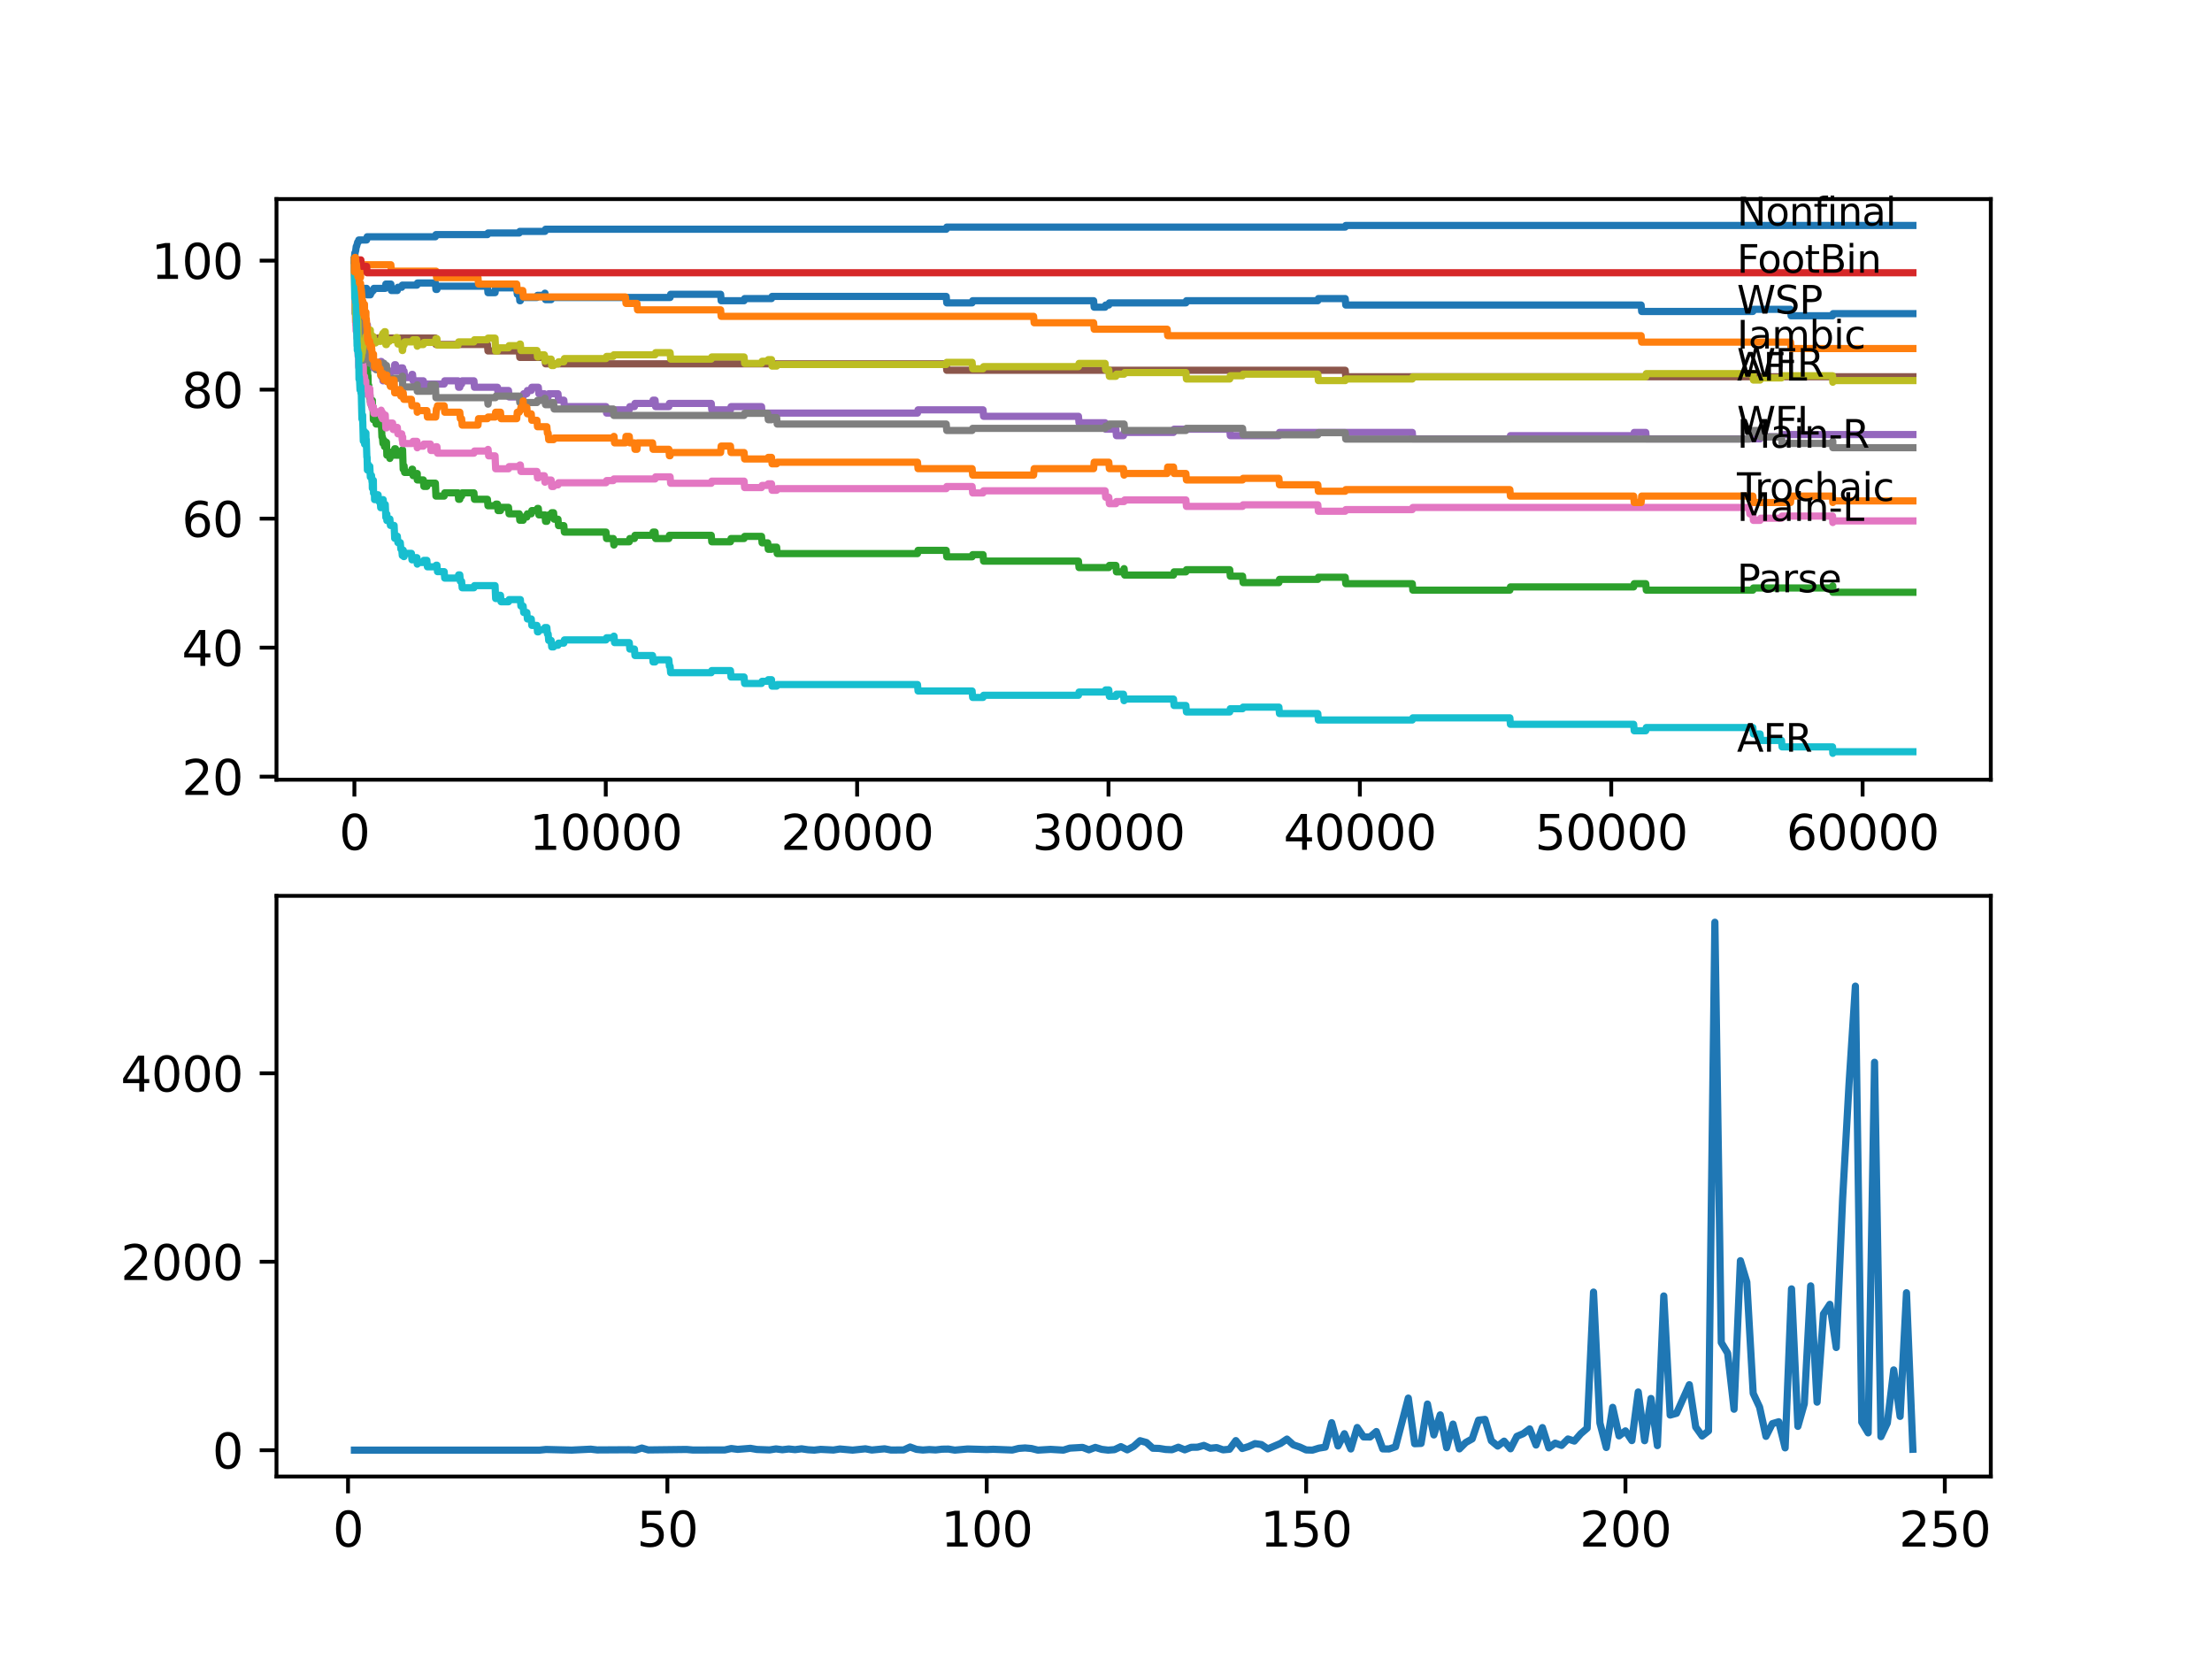 <?xml version="1.0" encoding="utf-8" standalone="no"?>
<!DOCTYPE svg PUBLIC "-//W3C//DTD SVG 1.1//EN"
  "http://www.w3.org/Graphics/SVG/1.1/DTD/svg11.dtd">
<svg xmlns:xlink="http://www.w3.org/1999/xlink" width="460.8pt" height="345.6pt" viewBox="0 0 460.8 345.6" xmlns="http://www.w3.org/2000/svg" version="1.1">
 <defs>
  <style type="text/css">*{stroke-linejoin: round; stroke-linecap: butt}</style>
 </defs>
 <g id="figure_1">
  <g id="patch_1">
   <path d="M 0 345.6 
L 460.8 345.6 
L 460.8 0 
L 0 0 
z
" style="fill: #ffffff"/>
  </g>
  <g id="axes_1">
   <g id="patch_2">
    <path d="M 57.6 162.432 
L 414.72 162.432 
L 414.72 41.472 
L 57.6 41.472 
z
" style="fill: #ffffff"/>
   </g>
   <g id="matplotlib.axis_1">
    <g id="xtick_1">
     <g id="line2d_1">
      <defs>
       <path id="m481ae3d53a" d="M 0 0 
L 0 3.5 
" style="stroke: #000000; stroke-width: 0.8"/>
      </defs>
      <g>
       <use xlink:href="#m481ae3d53a" x="73.827" y="162.432" style="stroke: #000000; stroke-width: 0.8"/>
      </g>
     </g>
     <g id="text_1">
      <!-- 0 -->
      <g transform="translate(70.646 177.03)scale(0.1 -0.1)">
       <defs>
        <path id="DejaVuSans-30" d="M 2034 4250 
Q 1547 4250 1301 3770 
Q 1056 3291 1056 2328 
Q 1056 1369 1301 889 
Q 1547 409 2034 409 
Q 2525 409 2770 889 
Q 3016 1369 3016 2328 
Q 3016 3291 2770 3770 
Q 2525 4250 2034 4250 
z
M 2034 4750 
Q 2819 4750 3233 4129 
Q 3647 3509 3647 2328 
Q 3647 1150 3233 529 
Q 2819 -91 2034 -91 
Q 1250 -91 836 529 
Q 422 1150 422 2328 
Q 422 3509 836 4129 
Q 1250 4750 2034 4750 
z
" transform="scale(0.016)"/>
       </defs>
       <use xlink:href="#DejaVuSans-30"/>
      </g>
     </g>
    </g>
    <g id="xtick_2">
     <g id="line2d_2">
      <g>
       <use xlink:href="#m481ae3d53a" x="126.192" y="162.432" style="stroke: #000000; stroke-width: 0.8"/>
      </g>
     </g>
     <g id="text_2">
      <!-- 10000 -->
      <g transform="translate(110.286 177.03)scale(0.1 -0.1)">
       <defs>
        <path id="DejaVuSans-31" d="M 794 531 
L 1825 531 
L 1825 4091 
L 703 3866 
L 703 4441 
L 1819 4666 
L 2450 4666 
L 2450 531 
L 3481 531 
L 3481 0 
L 794 0 
L 794 531 
z
" transform="scale(0.016)"/>
       </defs>
       <use xlink:href="#DejaVuSans-31"/>
       <use xlink:href="#DejaVuSans-30" x="63.623"/>
       <use xlink:href="#DejaVuSans-30" x="127.246"/>
       <use xlink:href="#DejaVuSans-30" x="190.869"/>
       <use xlink:href="#DejaVuSans-30" x="254.492"/>
      </g>
     </g>
    </g>
    <g id="xtick_3">
     <g id="line2d_3">
      <g>
       <use xlink:href="#m481ae3d53a" x="178.556" y="162.432" style="stroke: #000000; stroke-width: 0.8"/>
      </g>
     </g>
     <g id="text_3">
      <!-- 20000 -->
      <g transform="translate(162.65 177.03)scale(0.1 -0.1)">
       <defs>
        <path id="DejaVuSans-32" d="M 1228 531 
L 3431 531 
L 3431 0 
L 469 0 
L 469 531 
Q 828 903 1448 1529 
Q 2069 2156 2228 2338 
Q 2531 2678 2651 2914 
Q 2772 3150 2772 3378 
Q 2772 3750 2511 3984 
Q 2250 4219 1831 4219 
Q 1534 4219 1204 4116 
Q 875 4013 500 3803 
L 500 4441 
Q 881 4594 1212 4672 
Q 1544 4750 1819 4750 
Q 2544 4750 2975 4387 
Q 3406 4025 3406 3419 
Q 3406 3131 3298 2873 
Q 3191 2616 2906 2266 
Q 2828 2175 2409 1742 
Q 1991 1309 1228 531 
z
" transform="scale(0.016)"/>
       </defs>
       <use xlink:href="#DejaVuSans-32"/>
       <use xlink:href="#DejaVuSans-30" x="63.623"/>
       <use xlink:href="#DejaVuSans-30" x="127.246"/>
       <use xlink:href="#DejaVuSans-30" x="190.869"/>
       <use xlink:href="#DejaVuSans-30" x="254.492"/>
      </g>
     </g>
    </g>
    <g id="xtick_4">
     <g id="line2d_4">
      <g>
       <use xlink:href="#m481ae3d53a" x="230.921" y="162.432" style="stroke: #000000; stroke-width: 0.8"/>
      </g>
     </g>
     <g id="text_4">
      <!-- 30000 -->
      <g transform="translate(215.015 177.03)scale(0.1 -0.1)">
       <defs>
        <path id="DejaVuSans-33" d="M 2597 2516 
Q 3050 2419 3304 2112 
Q 3559 1806 3559 1356 
Q 3559 666 3084 287 
Q 2609 -91 1734 -91 
Q 1441 -91 1130 -33 
Q 819 25 488 141 
L 488 750 
Q 750 597 1062 519 
Q 1375 441 1716 441 
Q 2309 441 2620 675 
Q 2931 909 2931 1356 
Q 2931 1769 2642 2001 
Q 2353 2234 1838 2234 
L 1294 2234 
L 1294 2753 
L 1863 2753 
Q 2328 2753 2575 2939 
Q 2822 3125 2822 3475 
Q 2822 3834 2567 4026 
Q 2313 4219 1838 4219 
Q 1578 4219 1281 4162 
Q 984 4106 628 3988 
L 628 4550 
Q 988 4650 1302 4700 
Q 1616 4750 1894 4750 
Q 2613 4750 3031 4423 
Q 3450 4097 3450 3541 
Q 3450 3153 3228 2886 
Q 3006 2619 2597 2516 
z
" transform="scale(0.016)"/>
       </defs>
       <use xlink:href="#DejaVuSans-33"/>
       <use xlink:href="#DejaVuSans-30" x="63.623"/>
       <use xlink:href="#DejaVuSans-30" x="127.246"/>
       <use xlink:href="#DejaVuSans-30" x="190.869"/>
       <use xlink:href="#DejaVuSans-30" x="254.492"/>
      </g>
     </g>
    </g>
    <g id="xtick_5">
     <g id="line2d_5">
      <g>
       <use xlink:href="#m481ae3d53a" x="283.285" y="162.432" style="stroke: #000000; stroke-width: 0.8"/>
      </g>
     </g>
     <g id="text_5">
      <!-- 40000 -->
      <g transform="translate(267.379 177.03)scale(0.1 -0.1)">
       <defs>
        <path id="DejaVuSans-34" d="M 2419 4116 
L 825 1625 
L 2419 1625 
L 2419 4116 
z
M 2253 4666 
L 3047 4666 
L 3047 1625 
L 3713 1625 
L 3713 1100 
L 3047 1100 
L 3047 0 
L 2419 0 
L 2419 1100 
L 313 1100 
L 313 1709 
L 2253 4666 
z
" transform="scale(0.016)"/>
       </defs>
       <use xlink:href="#DejaVuSans-34"/>
       <use xlink:href="#DejaVuSans-30" x="63.623"/>
       <use xlink:href="#DejaVuSans-30" x="127.246"/>
       <use xlink:href="#DejaVuSans-30" x="190.869"/>
       <use xlink:href="#DejaVuSans-30" x="254.492"/>
      </g>
     </g>
    </g>
    <g id="xtick_6">
     <g id="line2d_6">
      <g>
       <use xlink:href="#m481ae3d53a" x="335.65" y="162.432" style="stroke: #000000; stroke-width: 0.8"/>
      </g>
     </g>
     <g id="text_6">
      <!-- 50000 -->
      <g transform="translate(319.744 177.03)scale(0.1 -0.1)">
       <defs>
        <path id="DejaVuSans-35" d="M 691 4666 
L 3169 4666 
L 3169 4134 
L 1269 4134 
L 1269 2991 
Q 1406 3038 1543 3061 
Q 1681 3084 1819 3084 
Q 2600 3084 3056 2656 
Q 3513 2228 3513 1497 
Q 3513 744 3044 326 
Q 2575 -91 1722 -91 
Q 1428 -91 1123 -41 
Q 819 9 494 109 
L 494 744 
Q 775 591 1075 516 
Q 1375 441 1709 441 
Q 2250 441 2565 725 
Q 2881 1009 2881 1497 
Q 2881 1984 2565 2268 
Q 2250 2553 1709 2553 
Q 1456 2553 1204 2497 
Q 953 2441 691 2322 
L 691 4666 
z
" transform="scale(0.016)"/>
       </defs>
       <use xlink:href="#DejaVuSans-35"/>
       <use xlink:href="#DejaVuSans-30" x="63.623"/>
       <use xlink:href="#DejaVuSans-30" x="127.246"/>
       <use xlink:href="#DejaVuSans-30" x="190.869"/>
       <use xlink:href="#DejaVuSans-30" x="254.492"/>
      </g>
     </g>
    </g>
    <g id="xtick_7">
     <g id="line2d_7">
      <g>
       <use xlink:href="#m481ae3d53a" x="388.014" y="162.432" style="stroke: #000000; stroke-width: 0.8"/>
      </g>
     </g>
     <g id="text_7">
      <!-- 60000 -->
      <g transform="translate(372.108 177.03)scale(0.1 -0.1)">
       <defs>
        <path id="DejaVuSans-36" d="M 2113 2584 
Q 1688 2584 1439 2293 
Q 1191 2003 1191 1497 
Q 1191 994 1439 701 
Q 1688 409 2113 409 
Q 2538 409 2786 701 
Q 3034 994 3034 1497 
Q 3034 2003 2786 2293 
Q 2538 2584 2113 2584 
z
M 3366 4563 
L 3366 3988 
Q 3128 4100 2886 4159 
Q 2644 4219 2406 4219 
Q 1781 4219 1451 3797 
Q 1122 3375 1075 2522 
Q 1259 2794 1537 2939 
Q 1816 3084 2150 3084 
Q 2853 3084 3261 2657 
Q 3669 2231 3669 1497 
Q 3669 778 3244 343 
Q 2819 -91 2113 -91 
Q 1303 -91 875 529 
Q 447 1150 447 2328 
Q 447 3434 972 4092 
Q 1497 4750 2381 4750 
Q 2619 4750 2861 4703 
Q 3103 4656 3366 4563 
z
" transform="scale(0.016)"/>
       </defs>
       <use xlink:href="#DejaVuSans-36"/>
       <use xlink:href="#DejaVuSans-30" x="63.623"/>
       <use xlink:href="#DejaVuSans-30" x="127.246"/>
       <use xlink:href="#DejaVuSans-30" x="190.869"/>
       <use xlink:href="#DejaVuSans-30" x="254.492"/>
      </g>
     </g>
    </g>
   </g>
   <g id="matplotlib.axis_2">
    <g id="ytick_1">
     <g id="line2d_8">
      <defs>
       <path id="m6ff6792417" d="M 0 0 
L -3.5 0 
" style="stroke: #000000; stroke-width: 0.8"/>
      </defs>
      <g>
       <use xlink:href="#m6ff6792417" x="57.6" y="161.794" style="stroke: #000000; stroke-width: 0.8"/>
      </g>
     </g>
     <g id="text_8">
      <!-- 20 -->
      <g transform="translate(37.875 165.593)scale(0.1 -0.1)">
       <use xlink:href="#DejaVuSans-32"/>
       <use xlink:href="#DejaVuSans-30" x="63.623"/>
      </g>
     </g>
    </g>
    <g id="ytick_2">
     <g id="line2d_9">
      <g>
       <use xlink:href="#m6ff6792417" x="57.6" y="134.919" style="stroke: #000000; stroke-width: 0.8"/>
      </g>
     </g>
     <g id="text_9">
      <!-- 40 -->
      <g transform="translate(37.875 138.718)scale(0.1 -0.1)">
       <use xlink:href="#DejaVuSans-34"/>
       <use xlink:href="#DejaVuSans-30" x="63.623"/>
      </g>
     </g>
    </g>
    <g id="ytick_3">
     <g id="line2d_10">
      <g>
       <use xlink:href="#m6ff6792417" x="57.6" y="108.044" style="stroke: #000000; stroke-width: 0.8"/>
      </g>
     </g>
     <g id="text_10">
      <!-- 60 -->
      <g transform="translate(37.875 111.843)scale(0.1 -0.1)">
       <use xlink:href="#DejaVuSans-36"/>
       <use xlink:href="#DejaVuSans-30" x="63.623"/>
      </g>
     </g>
    </g>
    <g id="ytick_4">
     <g id="line2d_11">
      <g>
       <use xlink:href="#m6ff6792417" x="57.6" y="81.169" style="stroke: #000000; stroke-width: 0.8"/>
      </g>
     </g>
     <g id="text_11">
      <!-- 80 -->
      <g transform="translate(37.875 84.968)scale(0.1 -0.1)">
       <defs>
        <path id="DejaVuSans-38" d="M 2034 2216 
Q 1584 2216 1326 1975 
Q 1069 1734 1069 1313 
Q 1069 891 1326 650 
Q 1584 409 2034 409 
Q 2484 409 2743 651 
Q 3003 894 3003 1313 
Q 3003 1734 2745 1975 
Q 2488 2216 2034 2216 
z
M 1403 2484 
Q 997 2584 770 2862 
Q 544 3141 544 3541 
Q 544 4100 942 4425 
Q 1341 4750 2034 4750 
Q 2731 4750 3128 4425 
Q 3525 4100 3525 3541 
Q 3525 3141 3298 2862 
Q 3072 2584 2669 2484 
Q 3125 2378 3379 2068 
Q 3634 1759 3634 1313 
Q 3634 634 3220 271 
Q 2806 -91 2034 -91 
Q 1263 -91 848 271 
Q 434 634 434 1313 
Q 434 1759 690 2068 
Q 947 2378 1403 2484 
z
M 1172 3481 
Q 1172 3119 1398 2916 
Q 1625 2713 2034 2713 
Q 2441 2713 2670 2916 
Q 2900 3119 2900 3481 
Q 2900 3844 2670 4047 
Q 2441 4250 2034 4250 
Q 1625 4250 1398 4047 
Q 1172 3844 1172 3481 
z
" transform="scale(0.016)"/>
       </defs>
       <use xlink:href="#DejaVuSans-38"/>
       <use xlink:href="#DejaVuSans-30" x="63.623"/>
      </g>
     </g>
    </g>
    <g id="ytick_5">
     <g id="line2d_12">
      <g>
       <use xlink:href="#m6ff6792417" x="57.6" y="54.294" style="stroke: #000000; stroke-width: 0.8"/>
      </g>
     </g>
     <g id="text_12">
      <!-- 100 -->
      <g transform="translate(31.512 58.093)scale(0.1 -0.1)">
       <use xlink:href="#DejaVuSans-31"/>
       <use xlink:href="#DejaVuSans-30" x="63.623"/>
       <use xlink:href="#DejaVuSans-30" x="127.246"/>
      </g>
     </g>
    </g>
   </g>
   <g id="line2d_13">
    <path d="M 73.833 54.294 
L 73.869 54.294 
L 73.896 52.838 
L 73.937 55.525 
L 73.974 54.406 
L 73.979 55.749 
L 74.084 55.301 
L 74.089 55.301 
L 74.095 54.854 
L 74.136 57.541 
L 74.173 57.541 
L 74.278 56.936 
L 74.372 58.28 
L 74.388 57.832 
L 74.398 57.832 
L 74.424 59.176 
L 74.508 58.728 
L 74.623 58.728 
L 74.739 60.072 
L 76.372 60.072 
L 76.488 61.416 
L 77.147 61.416 
L 77.263 60.968 
L 77.388 60.968 
L 77.503 60.52 
L 77.776 60.52 
L 77.891 60.072 
L 80.258 60.072 
L 80.378 59.176 
L 81.42 59.176 
L 81.536 60.52 
L 82.771 60.52 
L 82.887 59.848 
L 83.688 59.848 
L 83.803 59.4 
L 86.856 59.4 
L 86.971 58.952 
L 90.694 58.952 
L 90.809 60.296 
L 91.024 60.296 
L 91.139 59.624 
L 101.539 59.624 
L 101.654 60.968 
L 103.131 60.968 
L 103.246 59.96 
L 107.644 59.96 
L 107.76 61.304 
L 108.168 61.304 
L 108.283 62.647 
L 108.399 62.647 
L 108.514 61.975 
L 111.855 61.975 
L 111.97 61.527 
L 113.399 61.527 
L 113.515 61.08 
L 113.53 61.08 
L 113.645 62.423 
L 114.813 62.423 
L 114.928 61.975 
L 139.592 61.975 
L 139.707 61.304 
L 150.117 61.304 
L 150.233 62.647 
L 155.003 62.647 
L 155.118 62.199 
L 160.721 62.199 
L 160.836 61.751 
L 197.114 61.751 
L 197.23 63.095 
L 202.508 63.095 
L 202.623 62.647 
L 227.821 62.647 
L 227.936 63.991 
L 230.214 63.991 
L 230.329 63.543 
L 230.984 63.543 
L 231.099 63.095 
L 247.044 63.095 
L 247.159 62.647 
L 274.525 62.647 
L 274.64 62.199 
L 280.233 62.199 
L 280.348 63.543 
L 341.876 63.543 
L 341.991 64.887 
L 365.152 64.887 
L 365.267 64.439 
L 373.001 64.439 
L 373.117 65.783 
L 381.752 65.783 
L 381.867 65.335 
L 398.487 65.335 
L 398.487 65.335 
" clip-path="url(#pacd5318640)" style="fill: none; stroke: #1f77b4; stroke-width: 1.5; stroke-linecap: square"/>
   </g>
   <g id="line2d_14">
    <path d="M 73.833 54.294 
L 73.901 56.757 
L 73.948 55.817 
L 74.063 55.145 
L 74.377 55.145 
L 74.43 56.488 
L 74.487 55.145 
L 74.602 55.145 
L 74.718 56.488 
L 74.754 56.488 
L 74.77 59.176 
L 74.87 57.832 
L 75.1 57.832 
L 75.22 55.145 
L 81.42 55.145 
L 81.536 56.488 
L 90.835 56.488 
L 90.951 57.832 
L 99.575 57.832 
L 99.69 59.176 
L 107.644 59.176 
L 107.76 60.52 
L 108.901 60.52 
L 109.016 61.863 
L 130.292 61.863 
L 130.407 63.207 
L 132.696 63.207 
L 132.811 64.551 
L 150.117 64.551 
L 150.233 65.895 
L 215.316 65.895 
L 215.432 67.238 
L 227.821 67.238 
L 227.936 68.582 
L 243.138 68.582 
L 243.253 69.926 
L 341.876 69.926 
L 341.991 71.27 
L 373.001 71.27 
L 373.117 72.613 
L 398.487 72.613 
L 398.487 72.613 
" clip-path="url(#pacd5318640)" style="fill: none; stroke: #ff7f0e; stroke-width: 1.5; stroke-linecap: square"/>
   </g>
   <g id="line2d_15">
    <path d="M 73.833 54.294 
L 73.979 65.268 
L 73.985 64.82 
L 73.99 64.82 
L 74.011 63.476 
L 74.058 65.492 
L 74.095 65.044 
L 74.215 67.731 
L 74.246 67.731 
L 74.278 67.059 
L 74.283 68.403 
L 74.351 68.403 
L 74.372 68.403 
L 74.383 66.611 
L 74.403 69.299 
L 74.477 68.851 
L 74.602 68.851 
L 74.623 67.507 
L 74.712 68.851 
L 74.754 68.851 
L 74.786 66.163 
L 74.87 67.507 
L 75.173 67.507 
L 75.262 68.851 
L 75.283 68.179 
L 75.388 68.179 
L 75.466 67.507 
L 75.472 68.851 
L 75.493 68.851 
L 75.498 68.851 
L 75.571 70.195 
L 75.608 68.851 
L 75.681 68.851 
L 75.802 71.538 
L 75.807 71.538 
L 75.922 74.226 
L 75.959 72.882 
L 76.032 74.226 
L 76.137 74.226 
L 76.231 76.913 
L 76.252 76.242 
L 76.304 76.242 
L 76.367 75.57 
L 76.378 78.257 
L 76.399 78.257 
L 76.404 78.257 
L 76.529 76.242 
L 76.535 76.242 
L 76.624 78.929 
L 76.65 78.257 
L 76.66 78.257 
L 76.713 80.945 
L 76.776 80.273 
L 76.812 80.273 
L 76.927 81.617 
L 76.938 81.617 
L 77.032 82.96 
L 77.048 82.288 
L 77.064 82.288 
L 77.147 83.632 
L 77.174 83.184 
L 77.263 83.184 
L 77.378 84.528 
L 77.388 84.528 
L 77.503 84.08 
L 77.545 84.08 
L 77.566 83.408 
L 77.572 84.752 
L 77.65 84.752 
L 77.723 84.752 
L 77.776 87.439 
L 77.839 86.32 
L 78.006 86.32 
L 78.027 85.648 
L 78.032 86.992 
L 78.111 86.992 
L 78.237 86.992 
L 78.352 88.335 
L 78.765 88.335 
L 78.881 87.663 
L 79.195 87.663 
L 79.305 86.992 
L 79.42 88.335 
L 79.446 88.335 
L 79.567 91.023 
L 79.661 91.023 
L 79.776 92.367 
L 79.823 92.367 
L 79.938 91.695 
L 79.991 91.695 
L 80.106 93.038 
L 80.258 93.038 
L 80.378 92.143 
L 80.514 92.143 
L 80.588 94.83 
L 80.63 94.158 
L 81.122 94.158 
L 81.216 95.502 
L 81.232 94.83 
L 82.101 94.83 
L 82.222 93.486 
L 82.394 93.486 
L 82.51 94.83 
L 83.389 94.83 
L 83.504 94.158 
L 83.688 94.158 
L 83.803 93.71 
L 83.866 93.71 
L 83.991 97.742 
L 84.002 97.742 
L 84.117 97.07 
L 84.175 97.07 
L 84.29 98.413 
L 85.704 98.413 
L 85.819 97.742 
L 85.939 97.742 
L 86.055 99.085 
L 86.856 99.085 
L 86.924 98.637 
L 86.929 99.981 
L 86.955 99.981 
L 88.186 99.981 
L 88.301 101.325 
L 88.924 101.325 
L 89.039 100.653 
L 90.694 100.653 
L 90.815 103.341 
L 92.527 103.341 
L 92.642 102.669 
L 95.423 102.669 
L 95.538 104.012 
L 95.784 104.012 
L 95.899 103.341 
L 96.161 103.341 
L 96.276 102.669 
L 98.727 102.669 
L 98.842 104.012 
L 101.539 104.012 
L 101.654 105.356 
L 103.204 105.356 
L 103.319 105.02 
L 103.633 105.02 
L 103.749 106.364 
L 104.262 106.364 
L 104.377 105.692 
L 105.932 105.692 
L 106.047 107.036 
L 108.168 107.036 
L 108.283 108.38 
L 108.98 108.38 
L 109.095 107.708 
L 109.75 107.708 
L 109.865 107.036 
L 110.671 107.036 
L 110.786 106.364 
L 111.855 106.364 
L 111.97 105.916 
L 112.143 105.916 
L 112.258 107.26 
L 113.53 107.26 
L 113.645 108.604 
L 113.923 108.604 
L 114.038 107.932 
L 114.19 107.932 
L 114.305 107.26 
L 114.813 107.26 
L 114.928 106.812 
L 115.321 106.812 
L 115.436 108.156 
L 116.237 108.156 
L 116.353 109.499 
L 117.458 109.499 
L 117.573 110.843 
L 126.244 110.843 
L 126.36 112.187 
L 127.758 112.187 
L 127.873 113.531 
L 127.91 113.531 
L 128.025 112.859 
L 131.088 112.859 
L 131.203 112.187 
L 132.162 112.187 
L 132.277 111.515 
L 135.932 111.515 
L 136.047 110.843 
L 136.461 110.843 
L 136.576 112.187 
L 139.335 112.187 
L 139.451 111.515 
L 148.164 111.515 
L 148.279 112.859 
L 152.17 112.859 
L 152.285 112.187 
L 155.003 112.187 
L 155.118 111.739 
L 158.642 111.739 
L 158.757 113.083 
L 159.93 113.083 
L 160.046 114.426 
L 160.721 114.426 
L 160.836 113.979 
L 161.789 113.979 
L 161.905 115.322 
L 191.129 115.322 
L 191.244 114.65 
L 197.114 114.65 
L 197.23 115.994 
L 202.508 115.994 
L 202.623 115.546 
L 204.786 115.546 
L 204.901 116.89 
L 224.663 116.89 
L 224.779 118.234 
L 230.984 118.234 
L 231.099 117.786 
L 232.46 117.786 
L 232.576 119.13 
L 234.042 119.13 
L 234.157 118.458 
L 234.173 118.458 
L 234.288 119.801 
L 244.462 119.801 
L 244.578 119.13 
L 247.044 119.13 
L 247.159 118.682 
L 256.176 118.682 
L 256.292 120.025 
L 258.847 120.025 
L 258.962 121.369 
L 266.419 121.369 
L 266.534 120.697 
L 274.525 120.697 
L 274.64 120.249 
L 280.233 120.249 
L 280.348 121.593 
L 294.203 121.593 
L 294.319 122.937 
L 314.531 122.937 
L 314.647 122.265 
L 340.321 122.265 
L 340.436 121.593 
L 342.84 121.593 
L 342.955 122.937 
L 365.152 122.937 
L 365.267 122.489 
L 381.752 122.489 
L 381.804 122.041 
L 381.809 123.385 
L 381.851 123.385 
L 398.487 123.385 
L 398.487 123.385 
" clip-path="url(#pacd5318640)" style="fill: none; stroke: #2ca02c; stroke-width: 1.5; stroke-linecap: square"/>
   </g>
   <g id="line2d_16">
    <path d="M 73.833 54.294 
L 73.838 54.294 
L 73.953 54.07 
L 73.99 54.07 
L 74.011 55.413 
L 74.1 54.742 
L 74.173 54.742 
L 74.294 54.137 
L 75.173 54.137 
L 75.288 55.481 
L 76.372 55.481 
L 76.488 56.824 
L 398.487 56.824 
L 398.487 56.824 
" clip-path="url(#pacd5318640)" style="fill: none; stroke: #d62728; stroke-width: 1.5; stroke-linecap: square"/>
   </g>
   <g id="line2d_17">
    <path d="M 73.833 54.294 
L 73.901 54.294 
L 74.047 63.7 
L 74.058 63.028 
L 74.063 64.372 
L 74.152 63.924 
L 74.173 63.924 
L 74.199 65.268 
L 74.273 63.879 
L 74.283 63.879 
L 74.566 63.879 
L 74.692 67.91 
L 74.733 67.91 
L 74.849 67.462 
L 74.88 67.462 
L 75 66.567 
L 75.142 66.567 
L 75.189 69.254 
L 75.257 68.806 
L 75.262 68.806 
L 75.383 67.238 
L 75.388 67.238 
L 75.466 66.567 
L 75.472 67.91 
L 75.493 67.91 
L 75.545 67.91 
L 75.681 65.671 
L 75.796 65.671 
L 75.917 68.358 
L 75.922 68.358 
L 75.959 67.014 
L 76.032 68.358 
L 76.137 68.358 
L 76.231 71.046 
L 76.252 70.374 
L 76.304 70.374 
L 76.425 69.03 
L 76.472 69.03 
L 76.535 67.686 
L 76.571 69.03 
L 76.687 71.046 
L 76.702 71.046 
L 76.818 73.061 
L 77.032 73.061 
L 77.064 72.389 
L 77.069 73.733 
L 77.137 73.733 
L 77.142 73.733 
L 77.147 73.285 
L 77.153 74.629 
L 77.242 74.629 
L 77.545 74.629 
L 77.661 73.957 
L 77.723 73.957 
L 77.807 76.645 
L 77.839 75.973 
L 78.006 75.973 
L 78.027 75.301 
L 78.032 76.645 
L 78.111 76.645 
L 78.765 76.645 
L 78.881 75.973 
L 79.195 75.973 
L 79.31 75.301 
L 79.446 75.301 
L 79.567 77.988 
L 79.661 77.988 
L 79.776 79.332 
L 79.823 79.332 
L 79.938 78.66 
L 80.588 78.66 
L 80.703 77.988 
L 81.216 77.988 
L 81.331 77.317 
L 82.101 77.317 
L 82.222 75.973 
L 82.394 75.973 
L 82.51 77.317 
L 83.389 77.317 
L 83.504 76.645 
L 83.887 76.645 
L 84.002 77.988 
L 84.117 77.317 
L 84.175 77.317 
L 84.29 78.66 
L 85.704 78.66 
L 85.819 77.988 
L 85.939 77.988 
L 86.055 79.332 
L 88.186 79.332 
L 88.301 80.676 
L 88.924 80.676 
L 89.039 80.004 
L 92.527 80.004 
L 92.642 79.332 
L 95.423 79.332 
L 95.538 80.676 
L 95.784 80.676 
L 95.899 80.004 
L 96.161 80.004 
L 96.276 79.332 
L 98.727 79.332 
L 98.842 80.676 
L 103.633 80.676 
L 103.749 82.02 
L 104.262 82.02 
L 104.377 81.348 
L 105.932 81.348 
L 106.047 82.692 
L 108.98 82.692 
L 109.095 82.02 
L 109.75 82.02 
L 109.865 81.348 
L 110.671 81.348 
L 110.786 80.676 
L 112.143 80.676 
L 112.258 82.02 
L 113.399 82.02 
L 113.515 83.363 
L 113.923 83.363 
L 114.038 82.692 
L 114.19 82.692 
L 114.305 82.02 
L 116.237 82.02 
L 116.353 83.363 
L 117.458 83.363 
L 117.573 84.707 
L 126.244 84.707 
L 126.36 86.051 
L 127.91 86.051 
L 128.025 85.379 
L 131.088 85.379 
L 131.203 84.707 
L 132.162 84.707 
L 132.277 84.035 
L 135.932 84.035 
L 136.047 83.363 
L 136.461 83.363 
L 136.576 84.707 
L 139.335 84.707 
L 139.451 84.035 
L 148.164 84.035 
L 148.279 85.379 
L 152.17 85.379 
L 152.285 84.707 
L 158.642 84.707 
L 158.757 86.051 
L 191.129 86.051 
L 191.244 85.379 
L 204.786 85.379 
L 204.901 86.723 
L 224.663 86.723 
L 224.779 88.067 
L 230.214 88.067 
L 230.329 89.41 
L 232.46 89.41 
L 232.576 90.754 
L 234.042 90.754 
L 234.157 90.082 
L 244.462 90.082 
L 244.578 89.41 
L 256.176 89.41 
L 256.292 90.754 
L 266.419 90.754 
L 266.534 90.082 
L 294.203 90.082 
L 294.319 91.426 
L 314.531 91.426 
L 314.647 90.754 
L 340.321 90.754 
L 340.436 90.082 
L 342.84 90.082 
L 342.955 91.426 
L 366.66 91.426 
L 366.775 90.978 
L 371.122 90.978 
L 371.237 90.53 
L 398.487 90.53 
L 398.487 90.53 
" clip-path="url(#pacd5318640)" style="fill: none; stroke: #9467bd; stroke-width: 1.5; stroke-linecap: square"/>
   </g>
   <g id="line2d_18">
    <path d="M 73.833 54.294 
L 73.969 61.012 
L 73.974 61.012 
L 74.089 62.356 
L 74.095 62.356 
L 74.215 65.044 
L 74.278 65.044 
L 74.393 66.387 
L 74.398 66.387 
L 74.513 67.731 
L 74.623 67.731 
L 74.739 69.075 
L 76.372 69.075 
L 76.488 70.419 
L 90.694 70.419 
L 90.809 71.762 
L 101.539 71.762 
L 101.654 73.106 
L 108.168 73.106 
L 108.283 74.45 
L 113.53 74.45 
L 113.645 75.794 
L 197.114 75.794 
L 197.23 77.137 
L 280.233 77.137 
L 280.348 78.481 
L 398.487 78.481 
L 398.487 78.481 
" clip-path="url(#pacd5318640)" style="fill: none; stroke: #8c564b; stroke-width: 1.5; stroke-linecap: square"/>
   </g>
   <g id="line2d_19">
    <path d="M 73.833 54.294 
L 73.843 53.958 
L 73.875 57.989 
L 74.011 65.111 
L 74.021 64.775 
L 74.063 67.126 
L 74.089 67.126 
L 74.095 67.126 
L 74.126 66.679 
L 74.178 68.918 
L 74.184 68.918 
L 74.199 68.918 
L 74.252 67.798 
L 74.257 69.142 
L 74.314 68.425 
L 74.335 68.425 
L 74.351 67.754 
L 74.377 70.441 
L 74.424 69.545 
L 74.54 70.889 
L 74.55 70.889 
L 74.566 70.217 
L 74.602 74.248 
L 74.634 73.8 
L 74.671 73.8 
L 74.723 76.488 
L 74.786 75.368 
L 74.906 74.472 
L 74.927 74.472 
L 74.995 75.816 
L 75.037 75.368 
L 75.142 75.368 
L 75.189 78.056 
L 75.257 77.608 
L 75.288 77.608 
L 75.409 76.712 
L 75.466 76.712 
L 75.493 76.264 
L 75.498 77.608 
L 75.571 76.824 
L 75.65 76.824 
L 75.686 76.04 
L 75.723 78.728 
L 75.734 78.728 
L 75.844 78.728 
L 75.943 78.392 
L 76.058 79.735 
L 76.184 79.735 
L 76.194 79.399 
L 76.252 82.087 
L 76.257 82.087 
L 76.367 82.087 
L 76.482 81.751 
L 76.812 81.751 
L 76.927 81.303 
L 76.938 81.303 
L 77.037 80.967 
L 77.158 84.103 
L 77.263 84.103 
L 77.378 83.767 
L 77.388 83.767 
L 77.503 85.11 
L 77.566 85.11 
L 77.682 84.774 
L 77.776 84.774 
L 77.891 86.118 
L 78.237 86.118 
L 78.352 85.782 
L 79.305 85.782 
L 79.404 85.446 
L 79.446 86.79 
L 79.514 85.894 
L 79.64 85.894 
L 79.661 87.238 
L 79.75 86.79 
L 79.991 86.79 
L 80.106 86.454 
L 80.258 86.454 
L 80.378 89.142 
L 80.514 89.142 
L 80.635 88.47 
L 81.122 88.47 
L 81.237 88.134 
L 81.787 88.134 
L 81.902 89.478 
L 82.394 89.478 
L 82.51 89.03 
L 82.771 89.03 
L 82.887 90.373 
L 83.688 90.373 
L 83.803 91.717 
L 83.866 91.717 
L 83.887 91.045 
L 83.892 92.389 
L 83.965 92.389 
L 85.939 92.389 
L 86.055 91.941 
L 86.856 91.941 
L 86.924 93.285 
L 86.966 92.949 
L 88.186 92.949 
L 88.301 92.501 
L 89.657 92.501 
L 89.772 93.845 
L 90.694 93.845 
L 90.809 93.061 
L 91.024 93.061 
L 91.139 94.405 
L 98.727 94.405 
L 98.842 93.957 
L 101.539 93.957 
L 101.654 93.621 
L 101.68 93.621 
L 101.795 94.964 
L 103.131 94.964 
L 103.251 97.652 
L 105.932 97.652 
L 106.047 97.204 
L 108.168 97.204 
L 108.283 96.868 
L 108.399 96.868 
L 108.514 98.212 
L 111.855 98.212 
L 111.97 99.556 
L 112.143 99.556 
L 112.258 99.108 
L 113.399 99.108 
L 113.515 100.451 
L 113.53 100.451 
L 113.645 100.004 
L 114.813 100.004 
L 114.928 101.347 
L 115.321 101.347 
L 115.436 101.011 
L 116.237 101.011 
L 116.353 100.563 
L 126.244 100.563 
L 126.36 100.116 
L 127.758 100.116 
L 127.873 99.78 
L 136.461 99.78 
L 136.576 99.332 
L 139.592 99.332 
L 139.707 100.675 
L 148.164 100.675 
L 148.279 100.228 
L 155.003 100.228 
L 155.118 101.571 
L 158.642 101.571 
L 158.757 101.123 
L 159.93 101.123 
L 160.046 100.787 
L 160.721 100.787 
L 160.836 102.131 
L 161.789 102.131 
L 161.905 101.795 
L 197.114 101.795 
L 197.23 101.347 
L 202.508 101.347 
L 202.623 102.691 
L 204.786 102.691 
L 204.901 102.243 
L 230.214 102.243 
L 230.329 103.587 
L 230.984 103.587 
L 231.099 104.931 
L 232.46 104.931 
L 232.576 104.483 
L 234.173 104.483 
L 234.288 104.147 
L 247.044 104.147 
L 247.159 105.491 
L 258.847 105.491 
L 258.962 105.155 
L 274.525 105.155 
L 274.64 106.498 
L 280.233 106.498 
L 280.348 106.162 
L 294.203 106.162 
L 294.319 105.715 
L 364.398 105.715 
L 364.513 107.058 
L 365.152 107.058 
L 365.267 108.402 
L 366.66 108.402 
L 366.775 107.954 
L 371.122 107.954 
L 371.237 107.506 
L 381.752 107.506 
L 381.804 108.85 
L 381.862 108.514 
L 398.487 108.514 
L 398.487 108.514 
" clip-path="url(#pacd5318640)" style="fill: none; stroke: #e377c2; stroke-width: 1.5; stroke-linecap: square"/>
   </g>
   <g id="line2d_20">
    <path d="M 73.833 54.294 
L 73.885 53.622 
L 73.953 57.653 
L 73.958 57.205 
L 73.979 59.893 
L 74.053 58.101 
L 74.168 60.117 
L 74.173 60.117 
L 74.199 59.781 
L 74.236 62.468 
L 74.246 62.468 
L 74.252 62.468 
L 74.267 61.124 
L 74.341 65.156 
L 74.356 63.812 
L 74.372 63.812 
L 74.383 63.364 
L 74.403 66.051 
L 74.461 65.604 
L 74.55 65.604 
L 74.566 66.947 
L 74.602 64.26 
L 74.66 65.604 
L 74.671 65.604 
L 74.723 63.588 
L 74.739 66.275 
L 74.775 66.275 
L 74.88 66.275 
L 74.927 67.619 
L 74.99 66.275 
L 74.995 66.275 
L 75.11 67.619 
L 75.142 67.619 
L 75.189 66.947 
L 75.194 68.291 
L 75.247 68.291 
L 75.288 68.291 
L 75.409 70.979 
L 75.493 70.979 
L 75.498 69.635 
L 75.55 72.322 
L 75.597 72.322 
L 75.65 72.322 
L 75.686 75.01 
L 75.76 72.322 
L 75.844 72.322 
L 75.943 73.666 
L 75.953 72.322 
L 76.184 72.322 
L 76.194 73.666 
L 76.252 71.65 
L 76.289 71.65 
L 76.367 71.65 
L 76.488 74.338 
L 76.938 74.338 
L 77.037 75.682 
L 77.048 74.338 
L 77.111 74.338 
L 77.142 72.994 
L 77.221 73.89 
L 77.263 73.89 
L 77.378 75.234 
L 77.388 75.234 
L 77.503 74.786 
L 77.566 74.786 
L 77.682 76.13 
L 77.776 76.13 
L 77.891 75.682 
L 78.237 75.682 
L 78.352 77.025 
L 79.305 77.025 
L 79.404 78.369 
L 79.415 77.025 
L 79.64 77.025 
L 79.755 75.682 
L 79.991 75.682 
L 80.106 77.025 
L 80.258 77.025 
L 80.378 76.13 
L 80.514 76.13 
L 80.635 78.817 
L 81.122 78.817 
L 81.237 80.161 
L 81.787 80.161 
L 81.902 78.817 
L 83.688 78.817 
L 83.803 78.369 
L 83.866 78.369 
L 83.887 81.057 
L 83.981 80.609 
L 86.856 80.609 
L 86.924 80.161 
L 86.929 81.505 
L 86.955 81.505 
L 89.657 81.505 
L 89.772 80.161 
L 90.694 80.161 
L 90.815 82.848 
L 101.539 82.848 
L 101.654 84.192 
L 101.68 84.192 
L 101.795 82.848 
L 103.204 82.848 
L 103.319 82.512 
L 108.168 82.512 
L 108.283 83.856 
L 111.855 83.856 
L 111.97 83.408 
L 113.399 83.408 
L 113.515 82.96 
L 113.53 82.96 
L 113.645 84.304 
L 114.813 84.304 
L 114.928 83.856 
L 115.321 83.856 
L 115.436 85.2 
L 127.758 85.2 
L 127.873 86.544 
L 155.003 86.544 
L 155.118 86.096 
L 159.93 86.096 
L 160.046 87.439 
L 160.721 87.439 
L 160.836 86.992 
L 161.789 86.992 
L 161.905 88.335 
L 197.114 88.335 
L 197.23 89.679 
L 202.508 89.679 
L 202.623 89.231 
L 230.214 89.231 
L 230.329 88.783 
L 230.984 88.783 
L 231.099 88.335 
L 234.173 88.335 
L 234.288 89.679 
L 247.044 89.679 
L 247.159 89.231 
L 258.847 89.231 
L 258.962 90.575 
L 274.525 90.575 
L 274.64 90.127 
L 280.233 90.127 
L 280.348 91.471 
L 364.398 91.471 
L 364.513 90.127 
L 365.152 90.127 
L 365.267 89.679 
L 366.66 89.679 
L 366.775 91.023 
L 371.122 91.023 
L 371.237 92.367 
L 381.752 92.367 
L 381.804 91.919 
L 381.809 93.262 
L 381.851 93.262 
L 398.487 93.262 
L 398.487 93.262 
" clip-path="url(#pacd5318640)" style="fill: none; stroke: #7f7f7f; stroke-width: 1.5; stroke-linecap: square"/>
   </g>
   <g id="line2d_21">
    <path d="M 73.833 54.294 
L 73.869 53.398 
L 73.885 57.429 
L 73.89 57.429 
L 73.901 57.429 
L 73.906 57.16 
L 73.953 58.952 
L 74.084 65.223 
L 74.089 65.223 
L 74.199 67.014 
L 74.205 66.567 
L 74.231 66.567 
L 74.356 64.506 
L 74.372 64.506 
L 74.493 67.642 
L 74.55 67.642 
L 74.566 66.97 
L 74.608 71.001 
L 74.634 70.553 
L 74.671 70.553 
L 74.786 73.464 
L 74.791 73.017 
L 74.88 73.017 
L 75 72.121 
L 75.142 72.121 
L 75.189 74.808 
L 75.257 74.36 
L 75.288 74.36 
L 75.409 73.464 
L 75.466 73.464 
L 75.587 72.233 
L 75.65 72.233 
L 75.765 71.449 
L 75.844 71.449 
L 75.959 71.113 
L 76.137 71.113 
L 76.194 70.105 
L 76.2 71.449 
L 76.241 71.449 
L 76.367 71.449 
L 76.482 71.113 
L 76.535 71.113 
L 76.65 70.441 
L 76.812 70.441 
L 76.927 69.993 
L 76.938 69.993 
L 77.053 69.657 
L 77.064 69.657 
L 77.147 68.761 
L 77.153 70.105 
L 77.168 70.105 
L 77.263 70.105 
L 77.378 69.769 
L 77.388 69.769 
L 77.503 71.113 
L 77.566 71.113 
L 77.682 70.777 
L 77.723 70.777 
L 77.776 70.105 
L 77.781 71.449 
L 77.828 71.449 
L 78.237 71.449 
L 78.352 71.113 
L 79.305 71.113 
L 79.42 70.777 
L 79.446 70.777 
L 79.567 69.881 
L 79.661 69.881 
L 79.776 69.433 
L 79.991 69.433 
L 80.106 69.097 
L 80.258 69.097 
L 80.378 71.785 
L 80.514 71.785 
L 80.635 71.113 
L 81.122 71.113 
L 81.237 70.777 
L 82.394 70.777 
L 82.51 70.329 
L 82.771 70.329 
L 82.887 71.673 
L 83.688 71.673 
L 83.803 73.017 
L 83.866 73.017 
L 83.991 71.897 
L 84.175 71.897 
L 84.29 71.225 
L 85.939 71.225 
L 86.055 70.777 
L 86.856 70.777 
L 86.924 72.121 
L 86.966 71.785 
L 88.186 71.785 
L 88.301 71.337 
L 90.694 71.337 
L 90.809 70.553 
L 91.024 70.553 
L 91.139 71.897 
L 95.423 71.897 
L 95.538 71.225 
L 98.727 71.225 
L 98.842 70.777 
L 101.539 70.777 
L 101.654 70.441 
L 103.131 70.441 
L 103.251 73.129 
L 103.633 73.129 
L 103.749 72.457 
L 105.932 72.457 
L 106.047 72.009 
L 108.168 72.009 
L 108.283 71.673 
L 108.399 71.673 
L 108.514 73.017 
L 111.855 73.017 
L 111.97 74.36 
L 112.143 74.36 
L 112.258 73.912 
L 113.399 73.912 
L 113.515 75.256 
L 113.53 75.256 
L 113.645 74.808 
L 114.813 74.808 
L 114.928 76.152 
L 115.321 76.152 
L 115.436 75.816 
L 116.237 75.816 
L 116.353 75.368 
L 117.458 75.368 
L 117.573 74.696 
L 126.244 74.696 
L 126.36 74.248 
L 127.758 74.248 
L 127.873 73.912 
L 136.461 73.912 
L 136.576 73.464 
L 139.592 73.464 
L 139.707 74.808 
L 148.164 74.808 
L 148.279 74.36 
L 155.003 74.36 
L 155.118 75.704 
L 158.642 75.704 
L 158.757 75.256 
L 159.93 75.256 
L 160.046 74.92 
L 160.721 74.92 
L 160.836 76.264 
L 161.789 76.264 
L 161.905 75.928 
L 197.114 75.928 
L 197.23 75.48 
L 202.508 75.48 
L 202.623 76.824 
L 204.786 76.824 
L 204.901 76.376 
L 224.663 76.376 
L 224.779 75.704 
L 230.214 75.704 
L 230.329 77.048 
L 230.984 77.048 
L 231.099 78.392 
L 232.46 78.392 
L 232.576 77.944 
L 234.173 77.944 
L 234.288 77.608 
L 247.044 77.608 
L 247.159 78.951 
L 256.176 78.951 
L 256.292 78.28 
L 258.847 78.28 
L 258.962 77.944 
L 274.525 77.944 
L 274.64 79.287 
L 280.233 79.287 
L 280.348 78.951 
L 294.203 78.951 
L 294.319 78.504 
L 342.84 78.504 
L 342.955 77.832 
L 365.152 77.832 
L 365.267 79.175 
L 366.66 79.175 
L 366.775 78.728 
L 371.122 78.728 
L 371.237 78.28 
L 381.752 78.28 
L 381.804 79.623 
L 381.862 79.287 
L 398.487 79.287 
L 398.487 79.287 
" clip-path="url(#pacd5318640)" style="fill: none; stroke: #bcbd22; stroke-width: 1.5; stroke-linecap: square"/>
   </g>
   <g id="line2d_22">
    <path d="M 73.833 54.294 
L 73.901 62.132 
L 73.964 60.296 
L 73.979 60.296 
L 74.1 62.983 
L 74.173 62.983 
L 74.199 62.647 
L 74.236 65.335 
L 74.246 65.335 
L 74.383 72.054 
L 74.424 71.606 
L 74.43 72.949 
L 74.482 72.949 
L 74.55 72.949 
L 74.665 74.293 
L 74.671 74.293 
L 74.723 73.621 
L 74.739 76.309 
L 74.754 76.309 
L 74.786 78.996 
L 74.87 78.548 
L 74.88 78.548 
L 75 81.236 
L 75.142 81.236 
L 75.189 80.564 
L 75.194 81.908 
L 75.247 81.908 
L 75.262 81.908 
L 75.393 87.283 
L 75.466 87.283 
L 75.545 86.499 
L 75.55 87.843 
L 75.566 87.843 
L 75.571 87.843 
L 75.681 91.874 
L 75.692 91.538 
L 75.796 91.538 
L 75.917 89.858 
L 75.922 89.858 
L 75.959 92.546 
L 76.037 91.874 
L 76.137 91.874 
L 76.231 90.194 
L 76.247 91.538 
L 76.304 91.538 
L 76.425 95.233 
L 76.472 95.233 
L 76.535 97.921 
L 76.587 96.577 
L 76.624 96.577 
L 76.739 97.921 
L 76.812 97.921 
L 76.927 97.473 
L 76.938 97.473 
L 77.032 97.137 
L 77.147 99.376 
L 77.263 99.376 
L 77.378 99.041 
L 77.388 99.041 
L 77.503 100.384 
L 77.545 100.384 
L 77.566 101.728 
L 77.655 101.392 
L 77.723 101.392 
L 77.776 100.048 
L 77.812 102.736 
L 77.823 102.736 
L 78.006 102.736 
L 78.027 104.08 
L 78.116 103.408 
L 78.237 103.408 
L 78.352 103.072 
L 78.765 103.072 
L 78.881 104.416 
L 79.195 104.416 
L 79.305 105.759 
L 79.42 105.423 
L 79.446 105.423 
L 79.567 104.528 
L 79.661 104.528 
L 79.776 104.08 
L 79.823 104.08 
L 79.938 105.423 
L 79.991 105.423 
L 80.106 105.087 
L 80.258 105.087 
L 80.378 107.775 
L 80.514 107.775 
L 80.588 107.103 
L 80.593 108.447 
L 80.614 108.447 
L 81.122 108.447 
L 81.216 108.111 
L 81.331 109.455 
L 82.101 109.455 
L 82.222 112.142 
L 82.394 112.142 
L 82.51 111.694 
L 82.771 111.694 
L 82.887 113.038 
L 83.389 113.038 
L 83.504 114.382 
L 83.688 114.382 
L 83.803 115.725 
L 83.866 115.725 
L 83.991 114.606 
L 84.002 114.606 
L 84.117 115.949 
L 84.175 115.949 
L 84.29 115.278 
L 85.704 115.278 
L 85.819 116.621 
L 85.939 116.621 
L 86.055 116.173 
L 86.856 116.173 
L 86.924 117.517 
L 86.966 117.181 
L 88.186 117.181 
L 88.301 116.733 
L 88.924 116.733 
L 89.039 118.077 
L 90.767 118.077 
L 90.883 117.741 
L 91.024 117.741 
L 91.139 119.085 
L 92.527 119.085 
L 92.642 120.429 
L 95.423 120.429 
L 95.538 119.757 
L 95.784 119.757 
L 95.899 121.1 
L 96.161 121.1 
L 96.276 122.444 
L 98.727 122.444 
L 98.842 121.996 
L 103.131 121.996 
L 103.251 124.684 
L 103.633 124.684 
L 103.749 124.012 
L 104.262 124.012 
L 104.377 125.356 
L 105.932 125.356 
L 106.047 124.908 
L 108.399 124.908 
L 108.514 126.251 
L 108.98 126.251 
L 109.095 127.595 
L 109.75 127.595 
L 109.865 128.939 
L 110.671 128.939 
L 110.786 130.283 
L 111.855 130.283 
L 111.97 131.627 
L 112.143 131.627 
L 112.258 131.179 
L 113.399 131.179 
L 113.515 130.731 
L 113.923 130.731 
L 114.038 132.074 
L 114.19 132.074 
L 114.305 133.418 
L 114.813 133.418 
L 114.928 134.762 
L 115.321 134.762 
L 115.436 134.426 
L 116.237 134.426 
L 116.353 133.978 
L 117.458 133.978 
L 117.573 133.306 
L 126.244 133.306 
L 126.36 132.858 
L 127.758 132.858 
L 127.873 132.522 
L 127.91 132.522 
L 128.025 133.866 
L 131.088 133.866 
L 131.203 135.21 
L 132.162 135.21 
L 132.277 136.554 
L 135.932 136.554 
L 136.047 137.897 
L 136.461 137.897 
L 136.576 137.449 
L 139.335 137.449 
L 139.451 138.793 
L 139.592 138.793 
L 139.707 140.137 
L 148.164 140.137 
L 148.279 139.689 
L 152.17 139.689 
L 152.285 141.033 
L 155.003 141.033 
L 155.118 142.377 
L 158.642 142.377 
L 158.757 141.929 
L 159.93 141.929 
L 160.046 141.593 
L 160.721 141.593 
L 160.836 142.936 
L 161.789 142.936 
L 161.905 142.6 
L 191.129 142.6 
L 191.244 143.944 
L 202.508 143.944 
L 202.623 145.288 
L 204.786 145.288 
L 204.901 144.84 
L 224.663 144.84 
L 224.779 144.168 
L 230.214 144.168 
L 230.329 143.72 
L 230.984 143.72 
L 231.099 145.064 
L 232.46 145.064 
L 232.576 144.616 
L 234.042 144.616 
L 234.157 145.96 
L 234.173 145.96 
L 234.288 145.624 
L 244.462 145.624 
L 244.578 146.968 
L 247.044 146.968 
L 247.159 148.311 
L 256.176 148.311 
L 256.292 147.64 
L 258.847 147.64 
L 258.962 147.304 
L 266.419 147.304 
L 266.534 148.647 
L 274.525 148.647 
L 274.64 149.991 
L 294.203 149.991 
L 294.319 149.543 
L 314.531 149.543 
L 314.647 150.887 
L 340.321 150.887 
L 340.436 152.231 
L 342.84 152.231 
L 342.955 151.559 
L 365.152 151.559 
L 365.267 152.903 
L 366.66 152.903 
L 366.775 154.246 
L 371.122 154.246 
L 371.237 155.59 
L 381.752 155.59 
L 381.804 156.934 
L 381.862 156.598 
L 398.487 156.598 
L 398.487 156.598 
" clip-path="url(#pacd5318640)" style="fill: none; stroke: #17becf; stroke-width: 1.5; stroke-linecap: square"/>
   </g>
   <g id="line2d_23">
    <path d="M 73.833 54.294 
L 73.969 52.681 
L 73.974 52.681 
L 74.089 52.233 
L 74.095 52.233 
L 74.215 51.337 
L 74.278 51.337 
L 74.393 50.889 
L 74.398 50.889 
L 74.513 50.442 
L 74.623 50.442 
L 74.739 49.994 
L 76.372 49.994 
L 76.488 49.322 
L 90.694 49.322 
L 90.809 48.874 
L 101.539 48.874 
L 101.654 48.538 
L 108.168 48.538 
L 108.283 48.202 
L 113.53 48.202 
L 113.645 47.754 
L 197.114 47.754 
L 197.23 47.306 
L 280.233 47.306 
L 280.348 46.97 
L 398.487 46.97 
L 398.487 46.97 
" clip-path="url(#pacd5318640)" style="fill: none; stroke: #1f77b4; stroke-width: 1.5; stroke-linecap: square"/>
   </g>
   <g id="line2d_24">
    <path d="M 73.833 54.294 
L 73.848 56.645 
L 73.953 53.622 
L 74.047 53.622 
L 74.163 54.966 
L 74.246 54.966 
L 74.362 56.309 
L 74.43 56.309 
L 74.545 57.653 
L 74.77 57.653 
L 74.885 58.997 
L 75.1 58.997 
L 75.215 60.341 
L 75.262 60.341 
L 75.377 61.684 
L 75.388 61.684 
L 75.498 63.028 
L 75.571 62.692 
L 75.576 64.036 
L 75.582 64.036 
L 75.681 65.38 
L 75.692 65.044 
L 75.796 65.044 
L 75.917 63.364 
L 75.922 63.364 
L 75.959 66.051 
L 76.037 65.38 
L 76.184 65.38 
L 76.231 65.044 
L 76.236 66.387 
L 76.278 66.387 
L 76.304 66.387 
L 76.42 68.067 
L 76.472 68.067 
L 76.571 70.755 
L 76.587 70.083 
L 76.624 70.083 
L 76.739 71.426 
L 76.938 71.426 
L 77.032 71.091 
L 77.147 72.434 
L 77.263 72.434 
L 77.378 72.098 
L 77.388 72.098 
L 77.503 73.442 
L 77.545 73.442 
L 77.566 74.786 
L 77.655 74.45 
L 77.771 74.45 
L 77.807 73.778 
L 77.812 75.122 
L 77.875 75.122 
L 78.006 75.122 
L 78.027 76.466 
L 78.116 75.794 
L 78.237 75.794 
L 78.352 75.458 
L 78.765 75.458 
L 78.881 76.801 
L 79.195 76.801 
L 79.305 78.145 
L 79.42 77.809 
L 79.823 77.809 
L 79.938 79.153 
L 79.991 79.153 
L 80.106 78.817 
L 80.514 78.817 
L 80.588 78.145 
L 80.593 79.489 
L 80.614 79.489 
L 81.122 79.489 
L 81.216 79.153 
L 81.331 80.497 
L 81.42 80.497 
L 81.536 79.153 
L 82.101 79.153 
L 82.222 81.841 
L 82.771 81.841 
L 82.887 81.169 
L 83.389 81.169 
L 83.504 82.512 
L 83.866 82.512 
L 83.986 81.841 
L 84.002 81.841 
L 84.117 83.184 
L 85.704 83.184 
L 85.819 84.528 
L 86.856 84.528 
L 86.924 85.872 
L 86.966 85.536 
L 88.924 85.536 
L 89.039 86.88 
L 90.767 86.88 
L 90.904 85.2 
L 91.024 85.2 
L 91.139 84.528 
L 92.527 84.528 
L 92.642 85.872 
L 95.784 85.872 
L 95.899 87.216 
L 96.161 87.216 
L 96.276 88.559 
L 99.575 88.559 
L 99.69 87.216 
L 101.539 87.216 
L 101.654 86.88 
L 103.131 86.88 
L 103.246 85.872 
L 104.262 85.872 
L 104.377 87.216 
L 107.644 87.216 
L 107.76 85.872 
L 108.168 85.872 
L 108.283 85.536 
L 108.399 85.536 
L 108.514 84.864 
L 108.901 84.864 
L 108.98 83.52 
L 109.011 84.864 
L 109.75 84.864 
L 109.865 86.208 
L 110.671 86.208 
L 110.786 87.551 
L 111.855 87.551 
L 111.97 88.895 
L 113.923 88.895 
L 114.038 90.239 
L 114.19 90.239 
L 114.305 91.583 
L 115.321 91.583 
L 115.436 91.247 
L 127.758 91.247 
L 127.873 90.911 
L 127.91 90.911 
L 128.025 92.255 
L 130.292 92.255 
L 130.407 90.911 
L 131.088 90.911 
L 131.203 92.255 
L 132.162 92.255 
L 132.277 93.598 
L 132.696 93.598 
L 132.811 92.255 
L 135.932 92.255 
L 136.047 93.598 
L 139.335 93.598 
L 139.451 94.942 
L 139.592 94.942 
L 139.707 94.27 
L 150.117 94.27 
L 150.233 92.926 
L 152.17 92.926 
L 152.285 94.27 
L 155.003 94.27 
L 155.118 95.614 
L 159.93 95.614 
L 160.046 95.278 
L 160.721 95.278 
L 160.836 96.622 
L 161.789 96.622 
L 161.905 96.286 
L 191.129 96.286 
L 191.244 97.63 
L 202.508 97.63 
L 202.623 98.973 
L 215.316 98.973 
L 215.432 97.63 
L 227.821 97.63 
L 227.936 96.286 
L 230.984 96.286 
L 231.099 97.63 
L 234.042 97.63 
L 234.157 98.973 
L 234.173 98.973 
L 234.288 98.637 
L 243.138 98.637 
L 243.253 97.294 
L 244.462 97.294 
L 244.578 98.637 
L 247.044 98.637 
L 247.159 99.981 
L 258.847 99.981 
L 258.962 99.645 
L 266.419 99.645 
L 266.534 100.989 
L 274.525 100.989 
L 274.64 102.333 
L 280.233 102.333 
L 280.348 101.997 
L 314.531 101.997 
L 314.647 103.341 
L 340.321 103.341 
L 340.436 104.684 
L 341.876 104.684 
L 341.991 103.341 
L 365.152 103.341 
L 365.267 104.684 
L 373.001 104.684 
L 373.117 103.341 
L 381.752 103.341 
L 381.804 104.684 
L 381.862 104.348 
L 398.487 104.348 
L 398.487 104.348 
" clip-path="url(#pacd5318640)" style="fill: none; stroke: #ff7f0e; stroke-width: 1.5; stroke-linecap: square"/>
   </g>
   <g id="patch_3">
    <path d="M 57.6 162.432 
L 57.6 41.472 
" style="fill: none; stroke: #000000; stroke-width: 0.8; stroke-linejoin: miter; stroke-linecap: square"/>
   </g>
   <g id="patch_4">
    <path d="M 414.72 162.432 
L 414.72 41.472 
" style="fill: none; stroke: #000000; stroke-width: 0.8; stroke-linejoin: miter; stroke-linecap: square"/>
   </g>
   <g id="patch_5">
    <path d="M 57.6 162.432 
L 414.72 162.432 
" style="fill: none; stroke: #000000; stroke-width: 0.8; stroke-linejoin: miter; stroke-linecap: square"/>
   </g>
   <g id="patch_6">
    <path d="M 57.6 41.472 
L 414.72 41.472 
" style="fill: none; stroke: #000000; stroke-width: 0.8; stroke-linejoin: miter; stroke-linecap: square"/>
   </g>
   <g id="text_13">
    <!-- WSP -->
    <g transform="translate(361.832 65.335)scale(0.08 -0.08)">
     <defs>
      <path id="DejaVuSans-57" d="M 213 4666 
L 850 4666 
L 1831 722 
L 2809 4666 
L 3519 4666 
L 4500 722 
L 5478 4666 
L 6119 4666 
L 4947 0 
L 4153 0 
L 3169 4050 
L 2175 0 
L 1381 0 
L 213 4666 
z
" transform="scale(0.016)"/>
      <path id="DejaVuSans-53" d="M 3425 4513 
L 3425 3897 
Q 3066 4069 2747 4153 
Q 2428 4238 2131 4238 
Q 1616 4238 1336 4038 
Q 1056 3838 1056 3469 
Q 1056 3159 1242 3001 
Q 1428 2844 1947 2747 
L 2328 2669 
Q 3034 2534 3370 2195 
Q 3706 1856 3706 1288 
Q 3706 609 3251 259 
Q 2797 -91 1919 -91 
Q 1588 -91 1214 -16 
Q 841 59 441 206 
L 441 856 
Q 825 641 1194 531 
Q 1563 422 1919 422 
Q 2459 422 2753 634 
Q 3047 847 3047 1241 
Q 3047 1584 2836 1778 
Q 2625 1972 2144 2069 
L 1759 2144 
Q 1053 2284 737 2584 
Q 422 2884 422 3419 
Q 422 4038 858 4394 
Q 1294 4750 2059 4750 
Q 2388 4750 2728 4690 
Q 3069 4631 3425 4513 
z
" transform="scale(0.016)"/>
      <path id="DejaVuSans-50" d="M 1259 4147 
L 1259 2394 
L 2053 2394 
Q 2494 2394 2734 2622 
Q 2975 2850 2975 3272 
Q 2975 3691 2734 3919 
Q 2494 4147 2053 4147 
L 1259 4147 
z
M 628 4666 
L 2053 4666 
Q 2838 4666 3239 4311 
Q 3641 3956 3641 3272 
Q 3641 2581 3239 2228 
Q 2838 1875 2053 1875 
L 1259 1875 
L 1259 0 
L 628 0 
L 628 4666 
z
" transform="scale(0.016)"/>
     </defs>
     <use xlink:href="#DejaVuSans-57"/>
     <use xlink:href="#DejaVuSans-53" x="98.877"/>
     <use xlink:href="#DejaVuSans-50" x="162.354"/>
    </g>
   </g>
   <g id="text_14">
    <!-- Iambic -->
    <g transform="translate(361.832 72.613)scale(0.08 -0.08)">
     <defs>
      <path id="DejaVuSans-49" d="M 628 4666 
L 1259 4666 
L 1259 0 
L 628 0 
L 628 4666 
z
" transform="scale(0.016)"/>
      <path id="DejaVuSans-61" d="M 2194 1759 
Q 1497 1759 1228 1600 
Q 959 1441 959 1056 
Q 959 750 1161 570 
Q 1363 391 1709 391 
Q 2188 391 2477 730 
Q 2766 1069 2766 1631 
L 2766 1759 
L 2194 1759 
z
M 3341 1997 
L 3341 0 
L 2766 0 
L 2766 531 
Q 2569 213 2275 61 
Q 1981 -91 1556 -91 
Q 1019 -91 701 211 
Q 384 513 384 1019 
Q 384 1609 779 1909 
Q 1175 2209 1959 2209 
L 2766 2209 
L 2766 2266 
Q 2766 2663 2505 2880 
Q 2244 3097 1772 3097 
Q 1472 3097 1187 3025 
Q 903 2953 641 2809 
L 641 3341 
Q 956 3463 1253 3523 
Q 1550 3584 1831 3584 
Q 2591 3584 2966 3190 
Q 3341 2797 3341 1997 
z
" transform="scale(0.016)"/>
      <path id="DejaVuSans-6d" d="M 3328 2828 
Q 3544 3216 3844 3400 
Q 4144 3584 4550 3584 
Q 5097 3584 5394 3201 
Q 5691 2819 5691 2113 
L 5691 0 
L 5113 0 
L 5113 2094 
Q 5113 2597 4934 2840 
Q 4756 3084 4391 3084 
Q 3944 3084 3684 2787 
Q 3425 2491 3425 1978 
L 3425 0 
L 2847 0 
L 2847 2094 
Q 2847 2600 2669 2842 
Q 2491 3084 2119 3084 
Q 1678 3084 1418 2786 
Q 1159 2488 1159 1978 
L 1159 0 
L 581 0 
L 581 3500 
L 1159 3500 
L 1159 2956 
Q 1356 3278 1631 3431 
Q 1906 3584 2284 3584 
Q 2666 3584 2933 3390 
Q 3200 3197 3328 2828 
z
" transform="scale(0.016)"/>
      <path id="DejaVuSans-62" d="M 3116 1747 
Q 3116 2381 2855 2742 
Q 2594 3103 2138 3103 
Q 1681 3103 1420 2742 
Q 1159 2381 1159 1747 
Q 1159 1113 1420 752 
Q 1681 391 2138 391 
Q 2594 391 2855 752 
Q 3116 1113 3116 1747 
z
M 1159 2969 
Q 1341 3281 1617 3432 
Q 1894 3584 2278 3584 
Q 2916 3584 3314 3078 
Q 3713 2572 3713 1747 
Q 3713 922 3314 415 
Q 2916 -91 2278 -91 
Q 1894 -91 1617 61 
Q 1341 213 1159 525 
L 1159 0 
L 581 0 
L 581 4863 
L 1159 4863 
L 1159 2969 
z
" transform="scale(0.016)"/>
      <path id="DejaVuSans-69" d="M 603 3500 
L 1178 3500 
L 1178 0 
L 603 0 
L 603 3500 
z
M 603 4863 
L 1178 4863 
L 1178 4134 
L 603 4134 
L 603 4863 
z
" transform="scale(0.016)"/>
      <path id="DejaVuSans-63" d="M 3122 3366 
L 3122 2828 
Q 2878 2963 2633 3030 
Q 2388 3097 2138 3097 
Q 1578 3097 1268 2742 
Q 959 2388 959 1747 
Q 959 1106 1268 751 
Q 1578 397 2138 397 
Q 2388 397 2633 464 
Q 2878 531 3122 666 
L 3122 134 
Q 2881 22 2623 -34 
Q 2366 -91 2075 -91 
Q 1284 -91 818 406 
Q 353 903 353 1747 
Q 353 2603 823 3093 
Q 1294 3584 2113 3584 
Q 2378 3584 2631 3529 
Q 2884 3475 3122 3366 
z
" transform="scale(0.016)"/>
     </defs>
     <use xlink:href="#DejaVuSans-49"/>
     <use xlink:href="#DejaVuSans-61" x="29.492"/>
     <use xlink:href="#DejaVuSans-6d" x="90.771"/>
     <use xlink:href="#DejaVuSans-62" x="188.184"/>
     <use xlink:href="#DejaVuSans-69" x="251.66"/>
     <use xlink:href="#DejaVuSans-63" x="279.443"/>
    </g>
   </g>
   <g id="text_15">
    <!-- Parse -->
    <g transform="translate(361.832 123.385)scale(0.08 -0.08)">
     <defs>
      <path id="DejaVuSans-72" d="M 2631 2963 
Q 2534 3019 2420 3045 
Q 2306 3072 2169 3072 
Q 1681 3072 1420 2755 
Q 1159 2438 1159 1844 
L 1159 0 
L 581 0 
L 581 3500 
L 1159 3500 
L 1159 2956 
Q 1341 3275 1631 3429 
Q 1922 3584 2338 3584 
Q 2397 3584 2469 3576 
Q 2541 3569 2628 3553 
L 2631 2963 
z
" transform="scale(0.016)"/>
      <path id="DejaVuSans-73" d="M 2834 3397 
L 2834 2853 
Q 2591 2978 2328 3040 
Q 2066 3103 1784 3103 
Q 1356 3103 1142 2972 
Q 928 2841 928 2578 
Q 928 2378 1081 2264 
Q 1234 2150 1697 2047 
L 1894 2003 
Q 2506 1872 2764 1633 
Q 3022 1394 3022 966 
Q 3022 478 2636 193 
Q 2250 -91 1575 -91 
Q 1294 -91 989 -36 
Q 684 19 347 128 
L 347 722 
Q 666 556 975 473 
Q 1284 391 1588 391 
Q 1994 391 2212 530 
Q 2431 669 2431 922 
Q 2431 1156 2273 1281 
Q 2116 1406 1581 1522 
L 1381 1569 
Q 847 1681 609 1914 
Q 372 2147 372 2553 
Q 372 3047 722 3315 
Q 1072 3584 1716 3584 
Q 2034 3584 2315 3537 
Q 2597 3491 2834 3397 
z
" transform="scale(0.016)"/>
      <path id="DejaVuSans-65" d="M 3597 1894 
L 3597 1613 
L 953 1613 
Q 991 1019 1311 708 
Q 1631 397 2203 397 
Q 2534 397 2845 478 
Q 3156 559 3463 722 
L 3463 178 
Q 3153 47 2828 -22 
Q 2503 -91 2169 -91 
Q 1331 -91 842 396 
Q 353 884 353 1716 
Q 353 2575 817 3079 
Q 1281 3584 2069 3584 
Q 2775 3584 3186 3129 
Q 3597 2675 3597 1894 
z
M 3022 2063 
Q 3016 2534 2758 2815 
Q 2500 3097 2075 3097 
Q 1594 3097 1305 2825 
Q 1016 2553 972 2059 
L 3022 2063 
z
" transform="scale(0.016)"/>
     </defs>
     <use xlink:href="#DejaVuSans-50"/>
     <use xlink:href="#DejaVuSans-61" x="55.803"/>
     <use xlink:href="#DejaVuSans-72" x="117.082"/>
     <use xlink:href="#DejaVuSans-73" x="158.195"/>
     <use xlink:href="#DejaVuSans-65" x="210.295"/>
    </g>
   </g>
   <g id="text_16">
    <!-- FootBin -->
    <g transform="translate(361.832 56.824)scale(0.08 -0.08)">
     <defs>
      <path id="DejaVuSans-46" d="M 628 4666 
L 3309 4666 
L 3309 4134 
L 1259 4134 
L 1259 2759 
L 3109 2759 
L 3109 2228 
L 1259 2228 
L 1259 0 
L 628 0 
L 628 4666 
z
" transform="scale(0.016)"/>
      <path id="DejaVuSans-6f" d="M 1959 3097 
Q 1497 3097 1228 2736 
Q 959 2375 959 1747 
Q 959 1119 1226 758 
Q 1494 397 1959 397 
Q 2419 397 2687 759 
Q 2956 1122 2956 1747 
Q 2956 2369 2687 2733 
Q 2419 3097 1959 3097 
z
M 1959 3584 
Q 2709 3584 3137 3096 
Q 3566 2609 3566 1747 
Q 3566 888 3137 398 
Q 2709 -91 1959 -91 
Q 1206 -91 779 398 
Q 353 888 353 1747 
Q 353 2609 779 3096 
Q 1206 3584 1959 3584 
z
" transform="scale(0.016)"/>
      <path id="DejaVuSans-74" d="M 1172 4494 
L 1172 3500 
L 2356 3500 
L 2356 3053 
L 1172 3053 
L 1172 1153 
Q 1172 725 1289 603 
Q 1406 481 1766 481 
L 2356 481 
L 2356 0 
L 1766 0 
Q 1100 0 847 248 
Q 594 497 594 1153 
L 594 3053 
L 172 3053 
L 172 3500 
L 594 3500 
L 594 4494 
L 1172 4494 
z
" transform="scale(0.016)"/>
      <path id="DejaVuSans-42" d="M 1259 2228 
L 1259 519 
L 2272 519 
Q 2781 519 3026 730 
Q 3272 941 3272 1375 
Q 3272 1813 3026 2020 
Q 2781 2228 2272 2228 
L 1259 2228 
z
M 1259 4147 
L 1259 2741 
L 2194 2741 
Q 2656 2741 2882 2914 
Q 3109 3088 3109 3444 
Q 3109 3797 2882 3972 
Q 2656 4147 2194 4147 
L 1259 4147 
z
M 628 4666 
L 2241 4666 
Q 2963 4666 3353 4366 
Q 3744 4066 3744 3513 
Q 3744 3084 3544 2831 
Q 3344 2578 2956 2516 
Q 3422 2416 3680 2098 
Q 3938 1781 3938 1306 
Q 3938 681 3513 340 
Q 3088 0 2303 0 
L 628 0 
L 628 4666 
z
" transform="scale(0.016)"/>
      <path id="DejaVuSans-6e" d="M 3513 2113 
L 3513 0 
L 2938 0 
L 2938 2094 
Q 2938 2591 2744 2837 
Q 2550 3084 2163 3084 
Q 1697 3084 1428 2787 
Q 1159 2491 1159 1978 
L 1159 0 
L 581 0 
L 581 3500 
L 1159 3500 
L 1159 2956 
Q 1366 3272 1645 3428 
Q 1925 3584 2291 3584 
Q 2894 3584 3203 3211 
Q 3513 2838 3513 2113 
z
" transform="scale(0.016)"/>
     </defs>
     <use xlink:href="#DejaVuSans-46"/>
     <use xlink:href="#DejaVuSans-6f" x="53.895"/>
     <use xlink:href="#DejaVuSans-6f" x="115.076"/>
     <use xlink:href="#DejaVuSans-74" x="176.258"/>
     <use xlink:href="#DejaVuSans-42" x="215.467"/>
     <use xlink:href="#DejaVuSans-69" x="284.07"/>
     <use xlink:href="#DejaVuSans-6e" x="311.854"/>
    </g>
   </g>
   <g id="text_17">
    <!-- WFL -->
    <g transform="translate(361.832 90.53)scale(0.08 -0.08)">
     <defs>
      <path id="DejaVuSans-4c" d="M 628 4666 
L 1259 4666 
L 1259 531 
L 3531 531 
L 3531 0 
L 628 0 
L 628 4666 
z
" transform="scale(0.016)"/>
     </defs>
     <use xlink:href="#DejaVuSans-57"/>
     <use xlink:href="#DejaVuSans-46" x="98.877"/>
     <use xlink:href="#DejaVuSans-4c" x="156.396"/>
    </g>
   </g>
   <g id="text_18">
    <!-- WFR -->
    <g transform="translate(361.832 78.481)scale(0.08 -0.08)">
     <defs>
      <path id="DejaVuSans-52" d="M 2841 2188 
Q 3044 2119 3236 1894 
Q 3428 1669 3622 1275 
L 4263 0 
L 3584 0 
L 2988 1197 
Q 2756 1666 2539 1819 
Q 2322 1972 1947 1972 
L 1259 1972 
L 1259 0 
L 628 0 
L 628 4666 
L 2053 4666 
Q 2853 4666 3247 4331 
Q 3641 3997 3641 3322 
Q 3641 2881 3436 2590 
Q 3231 2300 2841 2188 
z
M 1259 4147 
L 1259 2491 
L 2053 2491 
Q 2509 2491 2742 2702 
Q 2975 2913 2975 3322 
Q 2975 3731 2742 3939 
Q 2509 4147 2053 4147 
L 1259 4147 
z
" transform="scale(0.016)"/>
     </defs>
     <use xlink:href="#DejaVuSans-57"/>
     <use xlink:href="#DejaVuSans-46" x="98.877"/>
     <use xlink:href="#DejaVuSans-52" x="156.396"/>
    </g>
   </g>
   <g id="text_19">
    <!-- Main-L -->
    <g transform="translate(361.832 108.514)scale(0.08 -0.08)">
     <defs>
      <path id="DejaVuSans-4d" d="M 628 4666 
L 1569 4666 
L 2759 1491 
L 3956 4666 
L 4897 4666 
L 4897 0 
L 4281 0 
L 4281 4097 
L 3078 897 
L 2444 897 
L 1241 4097 
L 1241 0 
L 628 0 
L 628 4666 
z
" transform="scale(0.016)"/>
      <path id="DejaVuSans-2d" d="M 313 2009 
L 1997 2009 
L 1997 1497 
L 313 1497 
L 313 2009 
z
" transform="scale(0.016)"/>
     </defs>
     <use xlink:href="#DejaVuSans-4d"/>
     <use xlink:href="#DejaVuSans-61" x="86.279"/>
     <use xlink:href="#DejaVuSans-69" x="147.559"/>
     <use xlink:href="#DejaVuSans-6e" x="175.342"/>
     <use xlink:href="#DejaVuSans-2d" x="238.721"/>
     <use xlink:href="#DejaVuSans-4c" x="274.805"/>
    </g>
   </g>
   <g id="text_20">
    <!-- Main-R -->
    <g transform="translate(361.832 93.262)scale(0.08 -0.08)">
     <use xlink:href="#DejaVuSans-4d"/>
     <use xlink:href="#DejaVuSans-61" x="86.279"/>
     <use xlink:href="#DejaVuSans-69" x="147.559"/>
     <use xlink:href="#DejaVuSans-6e" x="175.342"/>
     <use xlink:href="#DejaVuSans-2d" x="238.721"/>
     <use xlink:href="#DejaVuSans-52" x="274.805"/>
    </g>
   </g>
   <g id="text_21">
    <!-- AFL -->
    <g transform="translate(361.832 79.287)scale(0.08 -0.08)">
     <defs>
      <path id="DejaVuSans-41" d="M 2188 4044 
L 1331 1722 
L 3047 1722 
L 2188 4044 
z
M 1831 4666 
L 2547 4666 
L 4325 0 
L 3669 0 
L 3244 1197 
L 1141 1197 
L 716 0 
L 50 0 
L 1831 4666 
z
" transform="scale(0.016)"/>
     </defs>
     <use xlink:href="#DejaVuSans-41"/>
     <use xlink:href="#DejaVuSans-46" x="68.408"/>
     <use xlink:href="#DejaVuSans-4c" x="125.928"/>
    </g>
   </g>
   <g id="text_22">
    <!-- AFR -->
    <g transform="translate(361.832 156.598)scale(0.08 -0.08)">
     <use xlink:href="#DejaVuSans-41"/>
     <use xlink:href="#DejaVuSans-46" x="68.408"/>
     <use xlink:href="#DejaVuSans-52" x="125.928"/>
    </g>
   </g>
   <g id="text_23">
    <!-- Nonfinal -->
    <g transform="translate(361.832 46.97)scale(0.08 -0.08)">
     <defs>
      <path id="DejaVuSans-4e" d="M 628 4666 
L 1478 4666 
L 3547 763 
L 3547 4666 
L 4159 4666 
L 4159 0 
L 3309 0 
L 1241 3903 
L 1241 0 
L 628 0 
L 628 4666 
z
" transform="scale(0.016)"/>
      <path id="DejaVuSans-66" d="M 2375 4863 
L 2375 4384 
L 1825 4384 
Q 1516 4384 1395 4259 
Q 1275 4134 1275 3809 
L 1275 3500 
L 2222 3500 
L 2222 3053 
L 1275 3053 
L 1275 0 
L 697 0 
L 697 3053 
L 147 3053 
L 147 3500 
L 697 3500 
L 697 3744 
Q 697 4328 969 4595 
Q 1241 4863 1831 4863 
L 2375 4863 
z
" transform="scale(0.016)"/>
      <path id="DejaVuSans-6c" d="M 603 4863 
L 1178 4863 
L 1178 0 
L 603 0 
L 603 4863 
z
" transform="scale(0.016)"/>
     </defs>
     <use xlink:href="#DejaVuSans-4e"/>
     <use xlink:href="#DejaVuSans-6f" x="74.805"/>
     <use xlink:href="#DejaVuSans-6e" x="135.986"/>
     <use xlink:href="#DejaVuSans-66" x="199.365"/>
     <use xlink:href="#DejaVuSans-69" x="234.57"/>
     <use xlink:href="#DejaVuSans-6e" x="262.354"/>
     <use xlink:href="#DejaVuSans-61" x="325.732"/>
     <use xlink:href="#DejaVuSans-6c" x="387.012"/>
    </g>
   </g>
   <g id="text_24">
    <!-- Trochaic -->
    <g transform="translate(361.832 104.348)scale(0.08 -0.08)">
     <defs>
      <path id="DejaVuSans-54" d="M -19 4666 
L 3928 4666 
L 3928 4134 
L 2272 4134 
L 2272 0 
L 1638 0 
L 1638 4134 
L -19 4134 
L -19 4666 
z
" transform="scale(0.016)"/>
      <path id="DejaVuSans-68" d="M 3513 2113 
L 3513 0 
L 2938 0 
L 2938 2094 
Q 2938 2591 2744 2837 
Q 2550 3084 2163 3084 
Q 1697 3084 1428 2787 
Q 1159 2491 1159 1978 
L 1159 0 
L 581 0 
L 581 4863 
L 1159 4863 
L 1159 2956 
Q 1366 3272 1645 3428 
Q 1925 3584 2291 3584 
Q 2894 3584 3203 3211 
Q 3513 2838 3513 2113 
z
" transform="scale(0.016)"/>
     </defs>
     <use xlink:href="#DejaVuSans-54"/>
     <use xlink:href="#DejaVuSans-72" x="46.334"/>
     <use xlink:href="#DejaVuSans-6f" x="85.197"/>
     <use xlink:href="#DejaVuSans-63" x="146.379"/>
     <use xlink:href="#DejaVuSans-68" x="201.359"/>
     <use xlink:href="#DejaVuSans-61" x="264.738"/>
     <use xlink:href="#DejaVuSans-69" x="326.018"/>
     <use xlink:href="#DejaVuSans-63" x="353.801"/>
    </g>
   </g>
  </g>
  <g id="axes_2">
   <g id="patch_7">
    <path d="M 57.6 307.584 
L 414.72 307.584 
L 414.72 186.624 
L 57.6 186.624 
z
" style="fill: #ffffff"/>
   </g>
   <g id="matplotlib.axis_3">
    <g id="xtick_8">
     <g id="line2d_25">
      <g>
       <use xlink:href="#m481ae3d53a" x="72.502" y="307.584" style="stroke: #000000; stroke-width: 0.8"/>
      </g>
     </g>
     <g id="text_25">
      <!-- 0 -->
      <g transform="translate(69.321 322.182)scale(0.1 -0.1)">
       <use xlink:href="#DejaVuSans-30"/>
      </g>
     </g>
    </g>
    <g id="xtick_9">
     <g id="line2d_26">
      <g>
       <use xlink:href="#m481ae3d53a" x="139.03" y="307.584" style="stroke: #000000; stroke-width: 0.8"/>
      </g>
     </g>
     <g id="text_26">
      <!-- 50 -->
      <g transform="translate(132.667 322.182)scale(0.1 -0.1)">
       <use xlink:href="#DejaVuSans-35"/>
       <use xlink:href="#DejaVuSans-30" x="63.623"/>
      </g>
     </g>
    </g>
    <g id="xtick_10">
     <g id="line2d_27">
      <g>
       <use xlink:href="#m481ae3d53a" x="205.557" y="307.584" style="stroke: #000000; stroke-width: 0.8"/>
      </g>
     </g>
     <g id="text_27">
      <!-- 100 -->
      <g transform="translate(196.014 322.182)scale(0.1 -0.1)">
       <use xlink:href="#DejaVuSans-31"/>
       <use xlink:href="#DejaVuSans-30" x="63.623"/>
       <use xlink:href="#DejaVuSans-30" x="127.246"/>
      </g>
     </g>
    </g>
    <g id="xtick_11">
     <g id="line2d_28">
      <g>
       <use xlink:href="#m481ae3d53a" x="272.085" y="307.584" style="stroke: #000000; stroke-width: 0.8"/>
      </g>
     </g>
     <g id="text_28">
      <!-- 150 -->
      <g transform="translate(262.541 322.182)scale(0.1 -0.1)">
       <use xlink:href="#DejaVuSans-31"/>
       <use xlink:href="#DejaVuSans-35" x="63.623"/>
       <use xlink:href="#DejaVuSans-30" x="127.246"/>
      </g>
     </g>
    </g>
    <g id="xtick_12">
     <g id="line2d_29">
      <g>
       <use xlink:href="#m481ae3d53a" x="338.612" y="307.584" style="stroke: #000000; stroke-width: 0.8"/>
      </g>
     </g>
     <g id="text_29">
      <!-- 200 -->
      <g transform="translate(329.069 322.182)scale(0.1 -0.1)">
       <use xlink:href="#DejaVuSans-32"/>
       <use xlink:href="#DejaVuSans-30" x="63.623"/>
       <use xlink:href="#DejaVuSans-30" x="127.246"/>
      </g>
     </g>
    </g>
    <g id="xtick_13">
     <g id="line2d_30">
      <g>
       <use xlink:href="#m481ae3d53a" x="405.14" y="307.584" style="stroke: #000000; stroke-width: 0.8"/>
      </g>
     </g>
     <g id="text_30">
      <!-- 250 -->
      <g transform="translate(395.596 322.182)scale(0.1 -0.1)">
       <use xlink:href="#DejaVuSans-32"/>
       <use xlink:href="#DejaVuSans-35" x="63.623"/>
       <use xlink:href="#DejaVuSans-30" x="127.246"/>
      </g>
     </g>
    </g>
   </g>
   <g id="matplotlib.axis_4">
    <g id="ytick_6">
     <g id="line2d_31">
      <g>
       <use xlink:href="#m6ff6792417" x="57.6" y="302.105" style="stroke: #000000; stroke-width: 0.8"/>
      </g>
     </g>
     <g id="text_31">
      <!-- 0 -->
      <g transform="translate(44.237 305.905)scale(0.1 -0.1)">
       <use xlink:href="#DejaVuSans-30"/>
      </g>
     </g>
    </g>
    <g id="ytick_7">
     <g id="line2d_32">
      <g>
       <use xlink:href="#m6ff6792417" x="57.6" y="262.847" style="stroke: #000000; stroke-width: 0.8"/>
      </g>
     </g>
     <g id="text_32">
      <!-- 2000 -->
      <g transform="translate(25.15 266.646)scale(0.1 -0.1)">
       <use xlink:href="#DejaVuSans-32"/>
       <use xlink:href="#DejaVuSans-30" x="63.623"/>
       <use xlink:href="#DejaVuSans-30" x="127.246"/>
       <use xlink:href="#DejaVuSans-30" x="190.869"/>
      </g>
     </g>
    </g>
    <g id="ytick_8">
     <g id="line2d_33">
      <g>
       <use xlink:href="#m6ff6792417" x="57.6" y="223.588" style="stroke: #000000; stroke-width: 0.8"/>
      </g>
     </g>
     <g id="text_33">
      <!-- 4000 -->
      <g transform="translate(25.15 227.387)scale(0.1 -0.1)">
       <use xlink:href="#DejaVuSans-34"/>
       <use xlink:href="#DejaVuSans-30" x="63.623"/>
       <use xlink:href="#DejaVuSans-30" x="127.246"/>
       <use xlink:href="#DejaVuSans-30" x="190.869"/>
      </g>
     </g>
    </g>
   </g>
   <g id="line2d_34">
    <path d="M 73.833 302.086 
L 112.419 302.086 
L 113.749 301.948 
L 119.071 302.086 
L 123.063 301.89 
L 124.394 302.047 
L 131.046 302.007 
L 132.377 302.086 
L 133.708 301.654 
L 135.038 302.047 
L 143.021 301.948 
L 144.352 302.066 
L 151.005 302.047 
L 152.335 301.752 
L 153.666 301.929 
L 156.327 301.713 
L 157.657 301.948 
L 160.319 302.047 
L 161.649 301.831 
L 162.98 302.007 
L 164.31 301.85 
L 165.641 301.988 
L 166.971 301.811 
L 168.302 302.007 
L 169.632 302.086 
L 170.963 301.929 
L 173.624 302.066 
L 174.955 301.85 
L 177.616 302.086 
L 180.277 301.811 
L 181.607 302.066 
L 184.268 301.811 
L 185.599 302.066 
L 188.26 302.047 
L 189.591 301.438 
L 190.921 301.929 
L 192.252 302.066 
L 193.582 301.968 
L 194.913 302.047 
L 196.243 301.89 
L 197.574 301.87 
L 198.905 302.086 
L 201.566 301.85 
L 205.557 301.968 
L 206.888 301.909 
L 210.88 302.066 
L 212.21 301.732 
L 213.541 301.634 
L 214.871 301.752 
L 216.202 302.086 
L 218.863 301.929 
L 221.524 302.086 
L 222.854 301.674 
L 225.516 301.517 
L 226.846 302.027 
L 228.177 301.517 
L 229.507 301.929 
L 230.838 302.086 
L 232.168 301.988 
L 233.499 301.36 
L 234.829 302.027 
L 236.16 301.32 
L 237.491 300.123 
L 238.821 300.496 
L 240.152 301.693 
L 241.482 301.732 
L 242.813 301.948 
L 244.143 302.007 
L 245.474 301.477 
L 246.804 302.027 
L 248.135 301.497 
L 249.466 301.477 
L 250.796 301.104 
L 252.127 301.693 
L 253.457 301.556 
L 254.788 302.027 
L 256.118 301.909 
L 257.449 300.103 
L 258.779 301.752 
L 260.11 301.34 
L 261.44 300.731 
L 262.771 300.928 
L 264.102 301.831 
L 266.763 300.692 
L 268.093 299.789 
L 269.424 300.987 
L 270.754 301.438 
L 272.085 302.047 
L 273.415 302.086 
L 274.746 301.674 
L 276.077 301.458 
L 277.407 296.374 
L 278.738 301.222 
L 280.068 298.67 
L 281.399 301.85 
L 282.729 297.375 
L 284.06 299.338 
L 285.39 299.357 
L 286.721 298.219 
L 288.052 301.831 
L 289.382 301.85 
L 290.713 301.399 
L 293.374 291.25 
L 294.704 300.751 
L 296.035 300.692 
L 297.365 292.487 
L 298.696 298.925 
L 300.026 294.744 
L 301.357 301.575 
L 302.688 296.668 
L 304.018 301.831 
L 305.349 300.496 
L 306.679 299.75 
L 308.01 295.844 
L 309.34 295.687 
L 310.671 300.143 
L 312.001 301.242 
L 313.332 300.221 
L 314.663 301.811 
L 315.993 299.22 
L 317.324 298.651 
L 318.654 297.669 
L 319.985 301.026 
L 321.315 297.394 
L 322.646 301.615 
L 323.976 300.633 
L 325.307 301.104 
L 326.637 299.77 
L 327.968 300.201 
L 329.299 298.67 
L 330.629 297.532 
L 331.96 269.167 
L 333.29 296.433 
L 334.621 301.536 
L 335.951 293.174 
L 337.282 299.122 
L 338.612 298.081 
L 339.943 300.103 
L 341.274 289.975 
L 342.604 300.123 
L 343.935 291.329 
L 345.265 301.144 
L 346.596 269.972 
L 347.926 294.784 
L 349.257 294.411 
L 351.918 288.463 
L 353.249 297.277 
L 354.579 299.141 
L 355.91 298.101 
L 357.24 192.122 
L 358.571 279.669 
L 359.901 281.887 
L 361.232 293.567 
L 362.562 262.631 
L 363.893 267.067 
L 365.223 290.269 
L 366.554 293.135 
L 367.885 299.22 
L 369.215 296.57 
L 370.546 296.177 
L 371.876 301.615 
L 373.207 268.5 
L 374.537 297.139 
L 375.868 292.428 
L 377.198 267.872 
L 378.529 292.094 
L 379.86 273.721 
L 381.19 271.719 
L 382.521 280.709 
L 383.851 249.734 
L 385.182 225.904 
L 386.512 205.431 
L 387.843 296.276 
L 389.173 298.494 
L 390.504 221.291 
L 391.835 299.279 
L 393.165 296.452 
L 394.496 285.381 
L 395.826 295.059 
L 397.157 269.305 
L 398.487 301.909 
L 398.487 301.909 
" clip-path="url(#p7db6bc810c)" style="fill: none; stroke: #1f77b4; stroke-width: 1.5; stroke-linecap: square"/>
   </g>
   <g id="patch_8">
    <path d="M 57.6 307.584 
L 57.6 186.624 
" style="fill: none; stroke: #000000; stroke-width: 0.8; stroke-linejoin: miter; stroke-linecap: square"/>
   </g>
   <g id="patch_9">
    <path d="M 414.72 307.584 
L 414.72 186.624 
" style="fill: none; stroke: #000000; stroke-width: 0.8; stroke-linejoin: miter; stroke-linecap: square"/>
   </g>
   <g id="patch_10">
    <path d="M 57.6 307.584 
L 414.72 307.584 
" style="fill: none; stroke: #000000; stroke-width: 0.8; stroke-linejoin: miter; stroke-linecap: square"/>
   </g>
   <g id="patch_11">
    <path d="M 57.6 186.624 
L 414.72 186.624 
" style="fill: none; stroke: #000000; stroke-width: 0.8; stroke-linejoin: miter; stroke-linecap: square"/>
   </g>
  </g>
 </g>
 <defs>
  <clipPath id="pacd5318640">
   <rect x="57.6" y="41.472" width="357.12" height="120.96"/>
  </clipPath>
  <clipPath id="p7db6bc810c">
   <rect x="57.6" y="186.624" width="357.12" height="120.96"/>
  </clipPath>
 </defs>
</svg>
